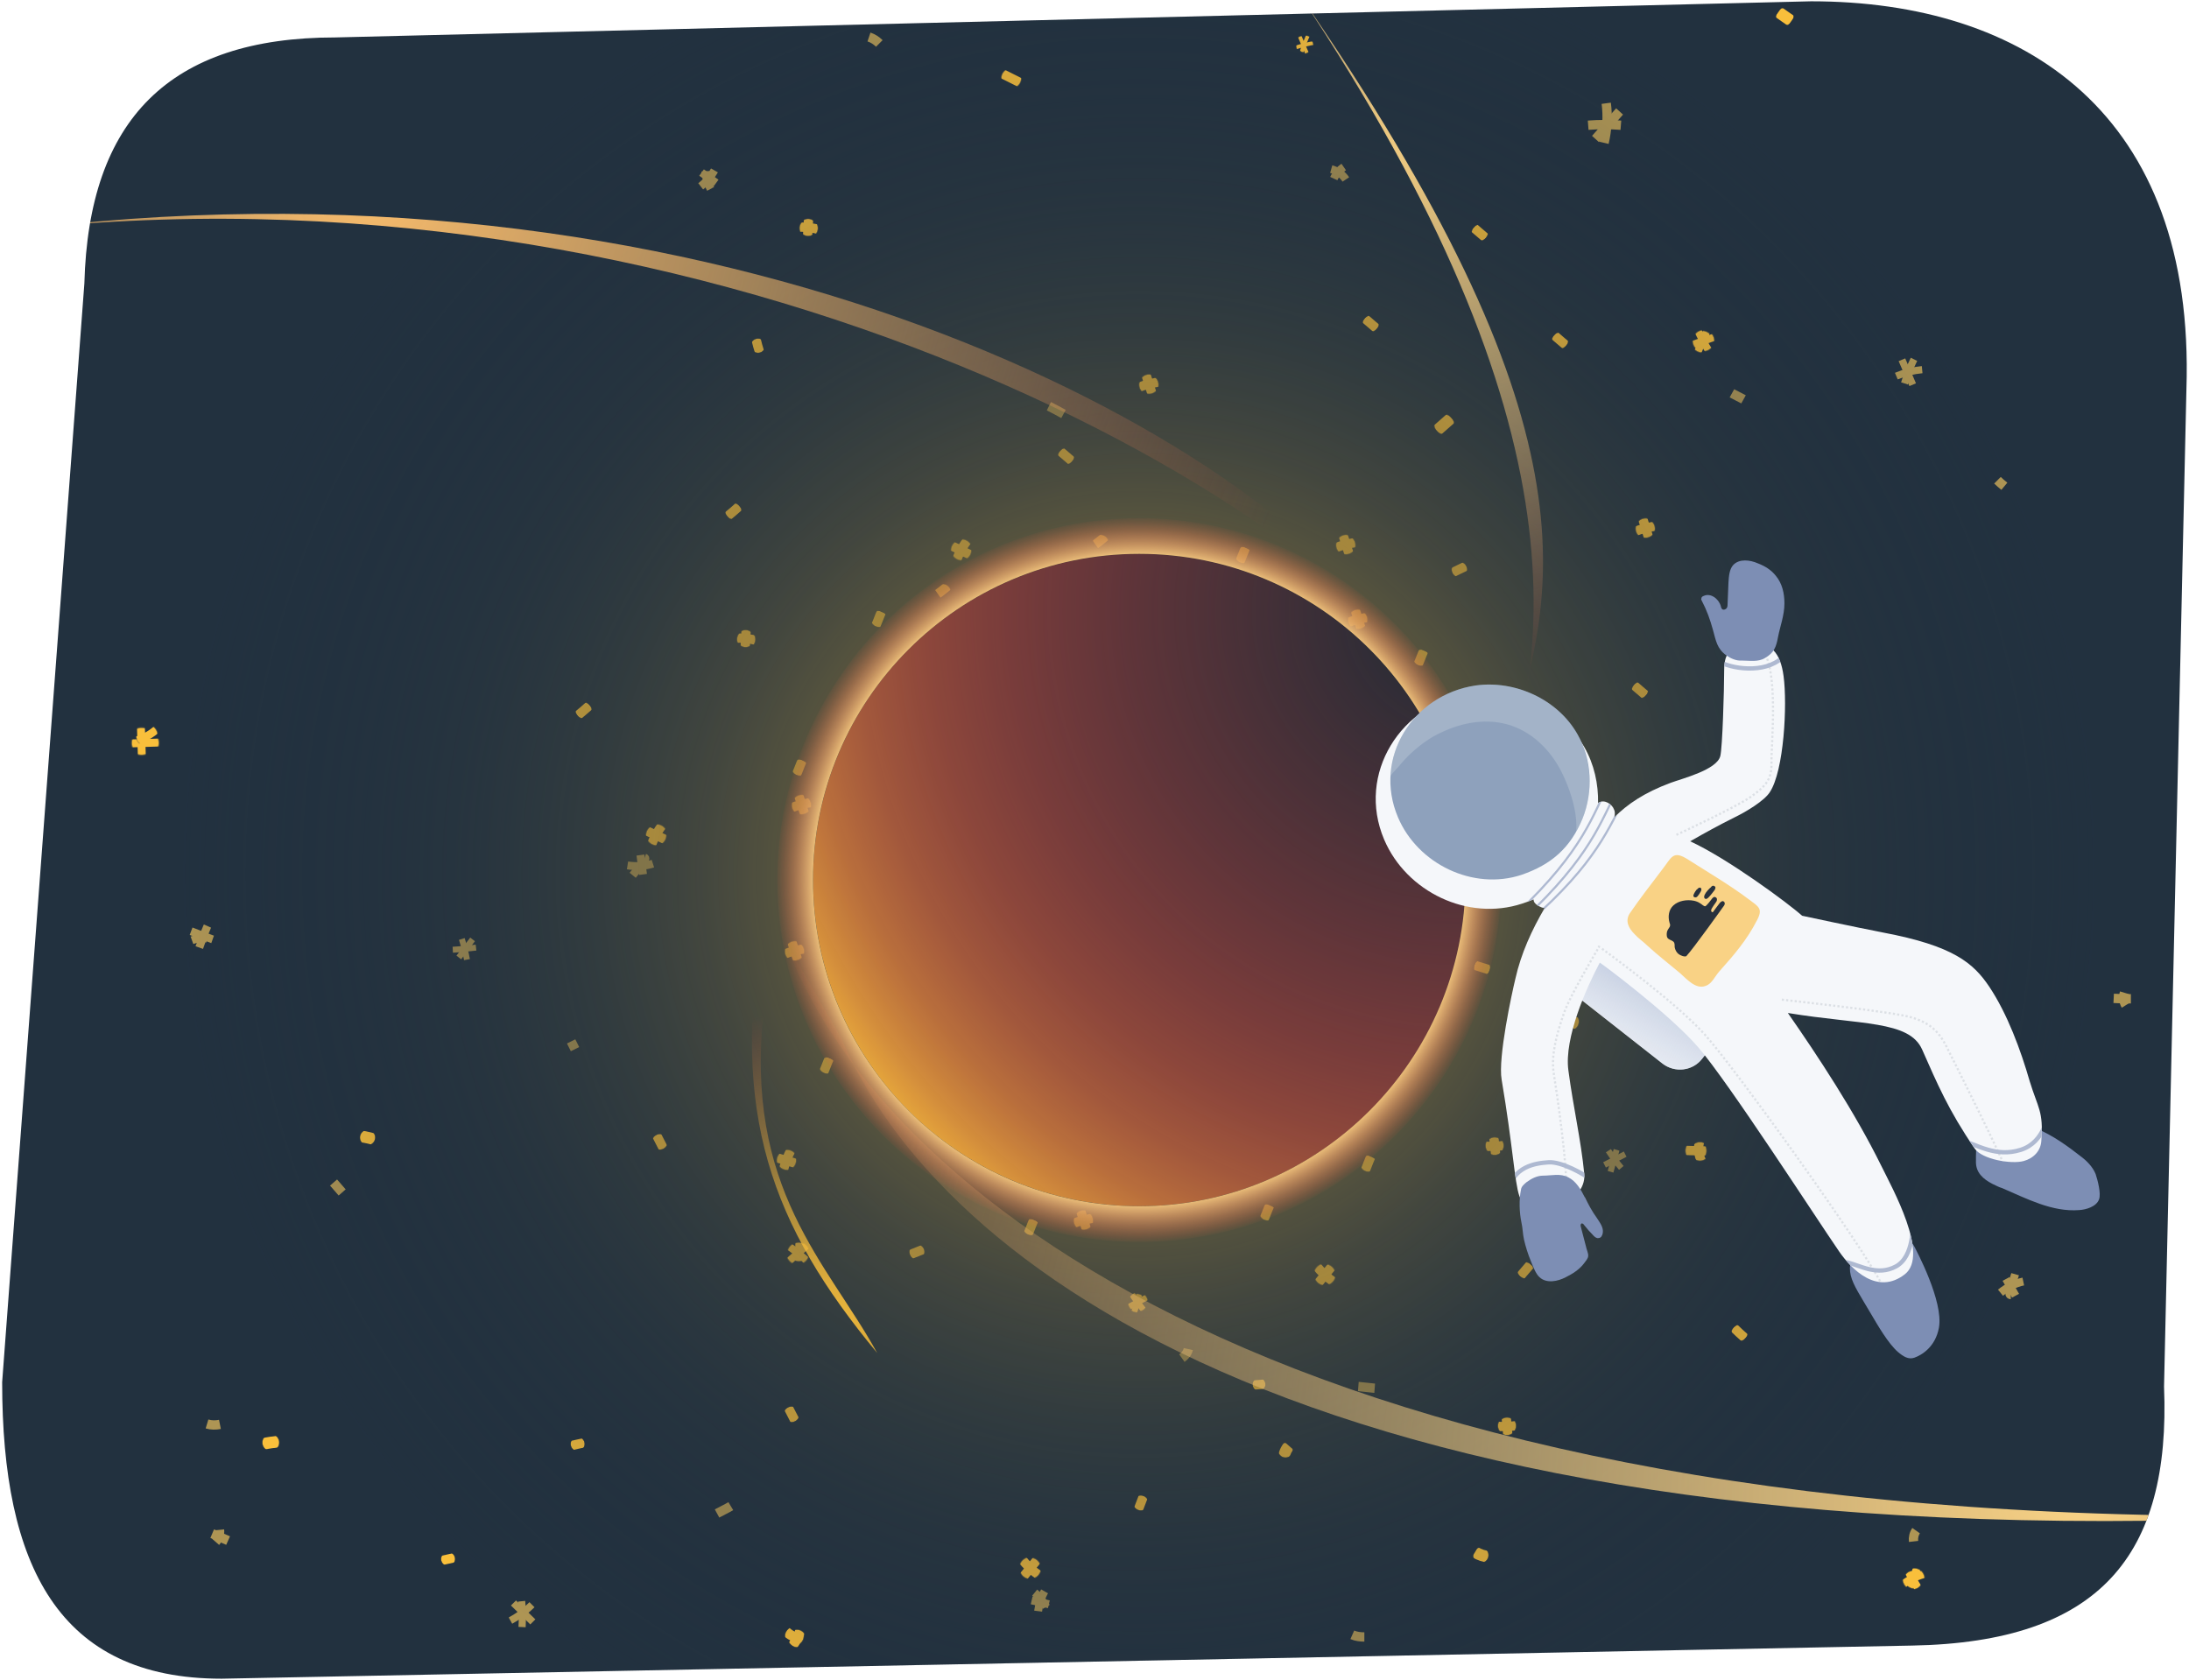 <?xml version="1.0" encoding="utf-8"?>
<!-- Generator: Adobe Illustrator 23.0.2, SVG Export Plug-In . SVG Version: 6.00 Build 0)  -->
<svg version="1.1" id="_x34_04" xmlns="http://www.w3.org/2000/svg" xmlns:xlink="http://www.w3.org/1999/xlink" x="0px" y="0px"
	 viewBox="0 0 508.6 390.5" style="enable-background:new 0 0 508.6 390.5;" xml:space="preserve">
<style type="text/css">
	.st0{clip-path:url(#XMLID_2_);}
	.st1{fill:none;stroke:#AE9554;stroke-width:2.166;stroke-miterlimit:10;}
	.st2{fill:none;stroke:#AE9554;stroke-width:1.385;stroke-miterlimit:10;}
	.st3{fill:none;stroke:#AE9554;stroke-width:1.663;stroke-miterlimit:10;}
	.st4{fill:none;stroke:#AE9554;stroke-width:1.841;stroke-miterlimit:10;}
	.st5{fill:none;stroke:url(#SVGID_1_);stroke-width:0.863;stroke-miterlimit:10;}
	.st6{fill:none;stroke:url(#SVGID_2_);stroke-width:0.863;stroke-miterlimit:10;}
	.st7{fill:none;stroke:url(#SVGID_3_);stroke-width:0.863;stroke-miterlimit:10;}
	.st8{fill:none;stroke:url(#SVGID_4_);stroke-width:1.385;stroke-miterlimit:10;}
	.st9{fill:none;stroke:url(#SVGID_5_);stroke-width:1.385;stroke-miterlimit:10;}
	.st10{fill:none;stroke:url(#SVGID_6_);stroke-width:1.385;stroke-miterlimit:10;}
	.st11{fill:none;stroke:url(#SVGID_7_);stroke-width:2.166;stroke-miterlimit:10;}
	.st12{fill:none;stroke:url(#SVGID_8_);stroke-width:2.166;stroke-miterlimit:10;}
	.st13{fill:none;stroke:url(#SVGID_9_);stroke-width:2.166;stroke-miterlimit:10;}
	.st14{fill:none;stroke:url(#SVGID_10_);stroke-width:2.166;stroke-miterlimit:10;}
	.st15{fill:none;stroke:url(#SVGID_11_);stroke-width:1.841;stroke-miterlimit:10;}
	.st16{fill:none;stroke:url(#SVGID_12_);stroke-width:1.841;stroke-miterlimit:10;}
	.st17{fill:none;stroke:url(#SVGID_13_);stroke-width:1.841;stroke-miterlimit:10;}
	.st18{fill:none;stroke:url(#SVGID_14_);stroke-width:1.841;stroke-miterlimit:10;}
	.st19{fill:none;stroke:url(#SVGID_15_);stroke-width:1.841;stroke-miterlimit:10;}
	.st20{fill:none;stroke:url(#SVGID_16_);stroke-width:1.841;stroke-miterlimit:10;}
	.st21{fill:none;stroke:url(#SVGID_17_);stroke-width:2.702;stroke-miterlimit:10;}
	.st22{fill:none;stroke:url(#SVGID_18_);stroke-width:2.702;stroke-miterlimit:10;}
	.st23{fill:none;stroke:url(#SVGID_19_);stroke-width:1.728;stroke-miterlimit:10;}
	.st24{fill:none;stroke:url(#SVGID_20_);stroke-width:1.728;stroke-miterlimit:10;}
	.st25{fill:none;stroke:url(#SVGID_21_);stroke-width:1.728;stroke-miterlimit:10;}
	.st26{fill:none;stroke:url(#SVGID_22_);stroke-width:2.702;stroke-miterlimit:10;}
	.st27{fill:none;stroke:url(#SVGID_23_);stroke-width:2.702;stroke-miterlimit:10;}
	.st28{fill:none;stroke:url(#SVGID_24_);stroke-width:2.702;stroke-miterlimit:10;}
	.st29{fill:none;stroke:url(#SVGID_25_);stroke-width:2.702;stroke-miterlimit:10;}
	.st30{fill:none;stroke:url(#SVGID_26_);stroke-width:2.702;stroke-miterlimit:10;}
	.st31{fill:none;stroke:url(#SVGID_27_);stroke-width:2.297;stroke-miterlimit:10;}
	.st32{fill:none;stroke:url(#SVGID_28_);stroke-width:2.297;stroke-miterlimit:10;}
	.st33{fill:none;stroke:url(#SVGID_29_);stroke-width:1.728;stroke-miterlimit:10;}
	.st34{fill:none;stroke:url(#SVGID_30_);stroke-width:1.728;stroke-miterlimit:10;}
	.st35{fill:none;stroke:url(#SVGID_31_);stroke-width:1.728;stroke-miterlimit:10;}
	.st36{fill:none;stroke:url(#SVGID_32_);stroke-width:2.702;stroke-miterlimit:10;}
	.st37{fill:none;stroke:url(#SVGID_33_);stroke-width:2.702;stroke-miterlimit:10;}
	.st38{fill:none;stroke:url(#SVGID_34_);stroke-width:2.702;stroke-miterlimit:10;}
	.st39{fill:none;stroke:url(#SVGID_35_);stroke-width:2.702;stroke-miterlimit:10;}
	.st40{fill:none;stroke:url(#SVGID_36_);stroke-width:2.166;stroke-miterlimit:10;}
	.st41{fill:none;stroke:url(#SVGID_37_);stroke-width:2.166;stroke-miterlimit:10;}
	.st42{fill:none;stroke:url(#SVGID_38_);stroke-width:2.166;stroke-miterlimit:10;}
	.st43{fill:none;stroke:url(#SVGID_39_);stroke-width:2.166;stroke-miterlimit:10;}
	.st44{fill:none;stroke:url(#SVGID_40_);stroke-width:2.166;stroke-miterlimit:10;}
	.st45{fill:none;stroke:url(#SVGID_41_);stroke-width:2.166;stroke-miterlimit:10;}
	.st46{fill:none;stroke:url(#SVGID_42_);stroke-width:2.166;stroke-miterlimit:10;}
	.st47{fill:none;stroke:url(#SVGID_43_);stroke-width:2.166;stroke-miterlimit:10;}
	.st48{fill:none;stroke:url(#SVGID_44_);stroke-width:2.166;stroke-miterlimit:10;}
	.st49{fill:none;stroke:url(#SVGID_45_);stroke-width:2.166;stroke-miterlimit:10;}
	.st50{fill:none;stroke:url(#SVGID_46_);stroke-width:2.166;stroke-miterlimit:10;}
	.st51{fill:none;stroke:url(#SVGID_47_);stroke-width:2.166;stroke-miterlimit:10;}
	.st52{fill:none;stroke:url(#SVGID_48_);stroke-width:2.166;stroke-miterlimit:10;}
	.st53{fill:none;stroke:url(#SVGID_49_);stroke-width:2.166;stroke-miterlimit:10;}
	.st54{fill:none;stroke:url(#SVGID_50_);stroke-width:2.166;stroke-miterlimit:10;}
	.st55{fill:none;stroke:url(#SVGID_51_);stroke-width:2.166;stroke-miterlimit:10;}
	.st56{fill:none;stroke:url(#SVGID_52_);stroke-width:2.166;stroke-miterlimit:10;}
	.st57{fill:none;stroke:url(#SVGID_53_);stroke-width:2.166;stroke-miterlimit:10;}
	.st58{fill:none;stroke:url(#SVGID_54_);stroke-width:2.166;stroke-miterlimit:10;}
	.st59{fill:none;stroke:url(#SVGID_55_);stroke-width:2.166;stroke-miterlimit:10;}
	.st60{fill:none;stroke:url(#SVGID_56_);stroke-width:2.166;stroke-miterlimit:10;}
	.st61{fill:none;stroke:url(#SVGID_57_);stroke-width:2.166;stroke-miterlimit:10;}
	.st62{fill:none;stroke:url(#SVGID_58_);stroke-width:2.166;stroke-miterlimit:10;}
	.st63{fill:none;stroke:url(#SVGID_59_);stroke-width:2.166;stroke-miterlimit:10;}
	.st64{fill:none;stroke:url(#SVGID_60_);stroke-width:2.166;stroke-miterlimit:10;}
	.st65{fill:none;stroke:url(#SVGID_61_);stroke-width:2.166;stroke-miterlimit:10;}
	.st66{fill:none;stroke:url(#SVGID_62_);stroke-width:2.166;stroke-miterlimit:10;}
	.st67{fill:none;stroke:url(#SVGID_63_);stroke-width:2.166;stroke-miterlimit:10;}
	.st68{fill:none;stroke:url(#SVGID_64_);stroke-width:2.166;stroke-miterlimit:10;}
	.st69{fill:none;stroke:url(#SVGID_65_);stroke-width:2.166;stroke-miterlimit:10;}
	.st70{fill:none;stroke:url(#SVGID_66_);stroke-width:2.166;stroke-miterlimit:10;}
	.st71{fill:none;stroke:url(#SVGID_67_);stroke-width:2.166;stroke-miterlimit:10;}
	.st72{fill:none;stroke:url(#SVGID_68_);stroke-width:2.166;stroke-miterlimit:10;}
	.st73{fill:none;stroke:url(#SVGID_69_);stroke-width:2.166;stroke-miterlimit:10;}
	.st74{fill:none;stroke:url(#SVGID_70_);stroke-width:2.166;stroke-miterlimit:10;}
	.st75{fill:none;stroke:url(#SVGID_71_);stroke-width:2.166;stroke-miterlimit:10;}
	.st76{fill:none;stroke:url(#SVGID_72_);stroke-width:2.166;stroke-miterlimit:10;}
	.st77{fill:none;stroke:url(#SVGID_73_);stroke-width:2.166;stroke-miterlimit:10;}
	.st78{fill:none;stroke:url(#SVGID_74_);stroke-width:2.166;stroke-miterlimit:10;}
	.st79{fill:none;stroke:url(#SVGID_75_);stroke-width:2.166;stroke-miterlimit:10;}
	.st80{fill:none;stroke:url(#SVGID_76_);stroke-width:2.166;stroke-miterlimit:10;}
	.st81{fill:none;stroke:url(#SVGID_77_);stroke-width:2.166;stroke-miterlimit:10;}
	.st82{fill:none;stroke:url(#SVGID_78_);stroke-width:2.166;stroke-miterlimit:10;}
	.st83{fill:none;stroke:url(#SVGID_79_);stroke-width:2.166;stroke-miterlimit:10;}
	.st84{fill:none;stroke:url(#SVGID_80_);stroke-width:2.166;stroke-miterlimit:10;}
	.st85{fill:none;stroke:url(#SVGID_81_);stroke-width:2.166;stroke-miterlimit:10;}
	.st86{fill:none;stroke:url(#SVGID_82_);stroke-width:2.166;stroke-miterlimit:10;}
	.st87{fill:none;stroke:url(#SVGID_83_);stroke-width:2.166;stroke-miterlimit:10;}
	.st88{fill:none;stroke:url(#SVGID_84_);stroke-width:2.166;stroke-miterlimit:10;}
	.st89{fill:none;stroke:url(#SVGID_85_);stroke-width:2.166;stroke-miterlimit:10;}
	.st90{fill:none;stroke:url(#SVGID_86_);stroke-width:2.166;stroke-miterlimit:10;}
	.st91{fill:none;stroke:url(#SVGID_87_);stroke-width:2.166;stroke-miterlimit:10;}
	.st92{fill:none;stroke:url(#SVGID_88_);stroke-width:2.166;stroke-miterlimit:10;}
	.st93{fill:none;stroke:url(#SVGID_89_);stroke-width:2.166;stroke-miterlimit:10;}
	.st94{fill:none;stroke:url(#SVGID_90_);stroke-width:2.166;stroke-miterlimit:10;}
	.st95{fill:none;stroke:url(#SVGID_91_);stroke-width:2.166;stroke-miterlimit:10;}
	.st96{fill:none;stroke:url(#SVGID_92_);stroke-width:2.166;stroke-miterlimit:10;}
	.st97{fill:none;stroke:url(#SVGID_93_);stroke-width:2.166;stroke-miterlimit:10;}
	.st98{fill:none;stroke:url(#SVGID_94_);stroke-width:2.166;stroke-miterlimit:10;}
	.st99{fill:none;stroke:url(#SVGID_95_);stroke-width:2.166;stroke-miterlimit:10;}
	.st100{fill:none;stroke:url(#SVGID_96_);stroke-width:2.166;stroke-miterlimit:10;}
	.st101{fill:none;stroke:url(#SVGID_97_);stroke-width:2.166;stroke-miterlimit:10;}
	.st102{fill:none;stroke:url(#SVGID_98_);stroke-width:2.166;stroke-miterlimit:10;}
	.st103{fill:none;stroke:url(#SVGID_99_);stroke-width:2.166;stroke-miterlimit:10;}
	.st104{fill:none;stroke:url(#SVGID_100_);stroke-width:2.166;stroke-miterlimit:10;}
	.st105{fill:none;stroke:url(#SVGID_101_);stroke-width:2.166;stroke-miterlimit:10;}
	.st106{fill:none;stroke:url(#SVGID_102_);stroke-width:2.166;stroke-miterlimit:10;}
	.st107{fill:none;stroke:url(#SVGID_103_);stroke-width:2.166;stroke-miterlimit:10;}
	.st108{fill:none;stroke:url(#SVGID_104_);stroke-width:2.166;stroke-miterlimit:10;}
	.st109{fill:url(#SVGID_105_);}
	.st110{fill:#1D2A35;}
	.st111{fill:url(#SVGID_106_);}
	.st112{fill:url(#SVGID_107_);}
	.st113{fill:url(#SVGID_108_);}
	.st114{fill:url(#SVGID_109_);}
	.st115{fill:url(#SVGID_110_);}
	.st116{display:none;fill:url(#SVGID_111_);}
	.st117{display:none;fill:url(#SVGID_112_);}
	.st118{fill:url(#SVGID_113_);}
	.st119{display:none;fill:#F9BF3B;}
	.st120{fill:#7D8EB4;}
	.st121{fill:#F5F7FA;}
	.st122{fill:url(#SVGID_114_);}
	.st123{clip-path:url(#XMLID_3_);fill:none;stroke:#AEB9D1;stroke-width:0.5;stroke-miterlimit:10;}
	.st124{clip-path:url(#XMLID_3_);}
	.st125{fill:none;stroke:#DCE0E5;stroke-width:0.5;stroke-miterlimit:10;}
	.st126{fill:none;stroke:#DCE0E5;stroke-width:0.5;stroke-miterlimit:10;stroke-dasharray:0.5,0.5;}
	.st127{fill:none;stroke:#DCE0E5;stroke-width:0.5;stroke-miterlimit:10;stroke-dasharray:0.5,0.5;}
	.st128{clip-path:url(#XMLID_3_);fill:none;stroke:#DCE0E5;stroke-width:0.5;stroke-miterlimit:10;stroke-dasharray:0.5;}
	.st129{clip-path:url(#XMLID_3_);fill:none;stroke:#AEB9D1;stroke-miterlimit:10;}
	.st130{display:none;clip-path:url(#XMLID_4_);}
	.st131{display:inline;fill:#D6C2BF;}
	.st132{display:inline;fill:#6F798C;}
	.st133{opacity:0.3;clip-path:url(#XMLID_4_);fill:#D3DCE5;}
	.st134{fill:#F9D285;}
	.st135{fill:#28313D;}
	.st136{display:none;opacity:0.7;fill:url(#SVGID_115_);}
</style>
<g>
	<defs>
		<path id="XMLID_9_" d="M444.3,382.4l-392.8,7.7c-37.9,0-51-26.3-51-68.9L19.6,65.9c1-38.1,19.8-57.2,58.3-57.2l342.9-8.4
			c49.6,0,89.3,26.1,87.2,90.2l-5.2,231.7C504.4,361.5,487.8,381.6,444.3,382.4z"/>
	</defs>
	<use xlink:href="#XMLID_9_"  style="overflow:visible;fill:#22313F;"/>
	<clipPath id="XMLID_2_">
		<use xlink:href="#XMLID_9_"  style="overflow:visible;"/>
	</clipPath>
	<g id="Stars_3_" class="st0">
		<g>
			<path class="st1" d="M372.7,33.2c0.7-3,0.9-6.2,0.5-9.2"/>
			<path class="st1" d="M376.6,29.1c-2.5-0.2-5.1-0.2-7.6,0"/>
			<path class="st1" d="M370.7,32.3c1.9-2.1,3.7-4.3,5.6-6.4"/>
		</g>
		<g>
			<path class="st2" d="M108.5,223c-0.3-1.6-0.7-3.2-1.2-4.8"/>
			<path class="st2" d="M110.6,220.2c-1.8,0.2-3.6,0.4-5.4,0.5"/>
			<path class="st2" d="M106.6,222.5c1.1-1.4,2.1-2.8,3.2-4.2"/>
		</g>
		<g>
			<path class="st3" d="M444.4,89.4c-0.8-1.9-1.7-3.9-2.5-5.8"/>
			<path class="st3" d="M446.6,85.9c-2.1,0.2-4.1,0.7-6,1.5"/>
			<path class="st3" d="M442.5,89.1c0.6-1.9,1.3-3.8,2.2-5.6"/>
		</g>
		<path class="st1" d="M133.6,243.8c-0.3-0.6-0.6-1.2-0.9-1.8"/>
		<g>
			<path class="st1" d="M50.1,358.3c0.7-0.8,1-1.8,0.9-2.8"/>
			<path class="st1" d="M53,358c-1.8-0.8-1.8-0.8-3.7-1.6"/>
		</g>
		<path class="st1" d="M247.1,96.2c-1.1-0.6-2.2-1.2-3.4-1.8"/>
		<path class="st1" d="M274.6,315.6c0.7-0.5,1.3-1.2,1.5-2.1"/>
		<path class="st1" d="M166.6,351.7c1.1-0.6,2.2-1.1,3.2-1.7"/>
		<path class="st1" d="M79.5,277.1c-0.7-0.8-1.3-1.5-2-2.3"/>
		<path class="st1" d="M204.3,10.1c-0.7-0.7-1.5-1.2-2.4-1.5"/>
		<g>
			<path class="st4" d="M49.4,218.3c-1.7-0.6-3.4-1.3-5-1.9"/>
			<path class="st4" d="M46.3,220.2c0.6-1.7,1.2-3.4,1.9-5"/>
			<path class="st4" d="M44.6,218.5c1.1-0.4,2.3-0.6,3.5-0.4"/>
		</g>
		<g>
			<path class="st4" d="M312.7,41.7c-0.8-1.2-2-2-3.4-2.4"/>
			<path class="st4" d="M309.9,41.5c0.5-1.1,1.3-2,2.3-2.7"/>
		</g>
		<g>
			<path class="st4" d="M166.4,42.5c-1.1-0.8-2.3-1.6-3.4-2.4"/>
			<path class="st4" d="M166,39.6c-0.8,1.4-1.9,2.7-3.2,3.7"/>
			<path class="st4" d="M165.1,43.9c-0.7-1.3-1.1-2.7-1.2-4.1"/>
		</g>
		<g>
			<path class="st4" d="M149.4,203.2c-0.2-1.5-0.4-3-0.6-4.5"/>
			<path class="st4" d="M145.8,201.1c1.9,0.3,4,0.2,5.9-0.4"/>
			<path class="st4" d="M147,203.4c0.9-1.1,1.8-2.2,2.7-3.3c0.2-0.3,0.4-0.7,0.1-0.8"/>
		</g>
		<g>
			<path class="st2" d="M373.7,267.4c0.9,1.4,1.9,2.7,3,4"/>
			<path class="st2" d="M372.8,270.7c1.6-0.8,3.2-1.7,4.8-2.5"/>
			<path class="st2" d="M375.6,267.2c-0.5,1.7-0.9,3.4-1.4,5.1"/>
		</g>
		<g>
			<path class="st3" d="M119.3,372.5c1.5,1.5,3,2.9,4.5,4.4"/>
			<path class="st3" d="M118.6,376.6c1.8-1,3.5-2.2,5-3.7"/>
			<path class="st3" d="M121.2,372.1c0.2,2,0.2,4,0.1,6"/>
		</g>
		<path class="st1" d="M464.1,111.6c0.5,0.5,1,0.9,1.6,1.4"/>
		<g>
			<path class="st1" d="M493.6,230.7c-0.3,1-0.2,2.1,0.3,2.9"/>
			<path class="st1" d="M491.1,232c2,0.1,2,0.1,4,0.1"/>
		</g>
		<path class="st1" d="M315.6,322.2c1.3,0.1,2.5,0.3,3.8,0.4"/>
		<path class="st1" d="M445.2,355.7c-0.5,0.7-0.7,1.6-0.6,2.5"/>
		<path class="st1" d="M48.1,330.9c1,0.3,2,0.3,3,0.1"/>
		<path class="st1" d="M402.4,91.4c0.9,0.5,1.8,0.9,2.7,1.4"/>
		<path class="st1" d="M314.2,379.9c0.9,0.4,1.9,0.5,2.8,0.5"/>
		<g>
			<path class="st4" d="M288,178.9c1.8-0.1,3.6-0.1,5.4-0.2"/>
			<path class="st4" d="M290.1,176c0.1,1.8,0.1,3.6,0.2,5.4"/>
			<path class="st4" d="M292.3,177c-0.9,0.8-1.9,1.4-3.1,1.7"/>
		</g>
		<g>
			<path class="st4" d="M239.7,371.9c1.3,0.3,2.7,0.6,4,0.9"/>
			<path class="st4" d="M241.2,374.4c0.2-1.6,0.7-3.2,1.5-4.6"/>
			<path class="st4" d="M240.4,370.1c1.1,0.9,2,2.1,2.7,3.3"/>
		</g>
		<g>
			<path class="st4" d="M466.1,297.2c0.7,1.3,1.5,2.6,2.2,3.9"/>
			<path class="st4" d="M470.1,297.8c-1.9,0.4-3.7,1.3-5.3,2.6"/>
			<path class="st4" d="M468.2,296.1c-0.4,1.4-0.9,2.7-1.3,4.1c-0.1,0.3-0.1,0.8,0.3,0.8"/>
		</g>
	</g>
	<g id="Stars_6_" class="st0">
		<g>
			<radialGradient id="SVGID_1_" cx="302.783" cy="10.422" r="2.294" gradientUnits="userSpaceOnUse">
				<stop  offset="0.85" style="stop-color:#F9BF3B"/>
				<stop  offset="0.896" style="stop-color:#BB963C;stop-opacity:0.695"/>
				<stop  offset="1" style="stop-color:#22313F;stop-opacity:0"/>
			</radialGradient>
			<path class="st5" d="M304,13.1c-0.8-1.8-1.6-3.6-2.3-5.3"/>
			<radialGradient id="SVGID_2_" cx="303.151" cy="10.583" r="2.193" gradientUnits="userSpaceOnUse">
				<stop  offset="0.85" style="stop-color:#F9BF3B"/>
				<stop  offset="0.896" style="stop-color:#BB963C;stop-opacity:0.695"/>
				<stop  offset="1" style="stop-color:#22313F;stop-opacity:0"/>
			</radialGradient>
			<path class="st6" d="M306,9.9c-1.9,0.2-3.8,0.7-5.6,1.4"/>
			<radialGradient id="SVGID_3_" cx="303.216" cy="10.227" r="2.175" gradientUnits="userSpaceOnUse">
				<stop  offset="0.85" style="stop-color:#F9BF3B"/>
				<stop  offset="0.896" style="stop-color:#BB963C;stop-opacity:0.695"/>
				<stop  offset="1" style="stop-color:#22313F;stop-opacity:0"/>
			</radialGradient>
			<path class="st7" d="M302.2,12.8c0.5-1.8,1.2-3.5,2-5.2"/>
		</g>
		<g>
			<radialGradient id="SVGID_4_" cx="264.378" cy="302.566" r="2.436" gradientUnits="userSpaceOnUse">
				<stop  offset="0.85" style="stop-color:#F9BF3B"/>
				<stop  offset="0.896" style="stop-color:#BB963C;stop-opacity:0.695"/>
				<stop  offset="1" style="stop-color:#22313F;stop-opacity:0"/>
			</radialGradient>
			<path class="st8" d="M262.7,300.3c1,1.6,2.1,3,3.3,4.5"/>
			<radialGradient id="SVGID_5_" cx="264.393" cy="302.598" r="2.541" gradientUnits="userSpaceOnUse">
				<stop  offset="0.85" style="stop-color:#F9BF3B"/>
				<stop  offset="0.896" style="stop-color:#BB963C;stop-opacity:0.695"/>
				<stop  offset="1" style="stop-color:#22313F;stop-opacity:0"/>
			</radialGradient>
			<path class="st9" d="M261.7,304c1.8-0.9,3.5-1.9,5.3-2.8"/>
			<radialGradient id="SVGID_6_" cx="264.15" cy="302.821" r="2.36" gradientUnits="userSpaceOnUse">
				<stop  offset="0.85" style="stop-color:#F9BF3B"/>
				<stop  offset="0.896" style="stop-color:#BB963C;stop-opacity:0.695"/>
				<stop  offset="1" style="stop-color:#22313F;stop-opacity:0"/>
			</radialGradient>
			<path class="st10" d="M264.9,300c-0.5,1.9-1,3.8-1.6,5.6"/>
		</g>
		<radialGradient id="SVGID_7_" cx="343.824" cy="54.06" r="2.065" gradientUnits="userSpaceOnUse">
			<stop  offset="0.85" style="stop-color:#F9BF3B"/>
			<stop  offset="0.896" style="stop-color:#BB963C;stop-opacity:0.695"/>
			<stop  offset="1" style="stop-color:#22313F;stop-opacity:0"/>
		</radialGradient>
		<path class="st11" d="M342.4,52.9c0.9,0.8,1.9,1.6,2.8,2.4"/>
		<g>
			<radialGradient id="SVGID_8_" cx="394.973" cy="267.572" r="2.386" gradientUnits="userSpaceOnUse">
				<stop  offset="0.85" style="stop-color:#F9BF3B"/>
				<stop  offset="0.896" style="stop-color:#BB963C;stop-opacity:0.695"/>
				<stop  offset="1" style="stop-color:#22313F;stop-opacity:0"/>
			</radialGradient>
			<path class="st12" d="M395,264.9c-0.6,1.7-0.4,3.7,0.5,5.2"/>
			<radialGradient id="SVGID_9_" cx="394.049" cy="267.398" r="2.703" gradientUnits="userSpaceOnUse">
				<stop  offset="0.85" style="stop-color:#F9BF3B"/>
				<stop  offset="0.896" style="stop-color:#BB963C;stop-opacity:0.695"/>
				<stop  offset="1" style="stop-color:#22313F;stop-opacity:0"/>
			</radialGradient>
			<path class="st13" d="M390.4,267.3c3.6,0.1,3.6,0.1,7.2,0.2"/>
		</g>
		<radialGradient id="SVGID_10_" cx="234.959" cy="18.185" r="2.555" gradientUnits="userSpaceOnUse">
			<stop  offset="0.85" style="stop-color:#F9BF3B"/>
			<stop  offset="0.896" style="stop-color:#BB963C;stop-opacity:0.695"/>
			<stop  offset="1" style="stop-color:#22313F;stop-opacity:0"/>
		</radialGradient>
		<path class="st14" d="M232.6,17c1.6,0.8,3.2,1.6,4.8,2.4"/>
		<g>
			<radialGradient id="SVGID_11_" cx="33.76" cy="172.644" r="3.49" gradientUnits="userSpaceOnUse">
				<stop  offset="0.85" style="stop-color:#F9BF3B"/>
				<stop  offset="0.896" style="stop-color:#BB963C;stop-opacity:0.695"/>
				<stop  offset="1" style="stop-color:#22313F;stop-opacity:0"/>
			</radialGradient>
			<path class="st15" d="M29,172.8c3.2-0.1,6.4-0.2,9.6-0.3"/>
			<radialGradient id="SVGID_12_" cx="32.889" cy="172.282" r="3.492" gradientUnits="userSpaceOnUse">
				<stop  offset="0.85" style="stop-color:#F9BF3B"/>
				<stop  offset="0.896" style="stop-color:#BB963C;stop-opacity:0.695"/>
				<stop  offset="1" style="stop-color:#22313F;stop-opacity:0"/>
			</radialGradient>
			<path class="st16" d="M32.7,167.5c0.1,3.2,0.2,6.4,0.3,9.6"/>
			<radialGradient id="SVGID_13_" cx="34.123" cy="170.869" r="2.762" gradientUnits="userSpaceOnUse">
				<stop  offset="0.85" style="stop-color:#F9BF3B"/>
				<stop  offset="0.896" style="stop-color:#BB963C;stop-opacity:0.695"/>
				<stop  offset="1" style="stop-color:#22313F;stop-opacity:0"/>
			</radialGradient>
			<path class="st17" d="M36.7,169.2c-1.5,1.4-3.4,2.5-5.5,3"/>
		</g>
		<g>
			<radialGradient id="SVGID_14_" cx="444.488" cy="367.165" r="2.349" gradientUnits="userSpaceOnUse">
				<stop  offset="0.85" style="stop-color:#F9BF3B"/>
				<stop  offset="0.896" style="stop-color:#BB963C;stop-opacity:0.695"/>
				<stop  offset="1" style="stop-color:#22313F;stop-opacity:0"/>
			</radialGradient>
			<path class="st18" d="M443.3,365c0.8,1.4,1.6,2.9,2.5,4.3"/>
			<radialGradient id="SVGID_15_" cx="444.623" cy="366.899" r="2.814" gradientUnits="userSpaceOnUse">
				<stop  offset="0.85" style="stop-color:#F9BF3B"/>
				<stop  offset="0.896" style="stop-color:#BB963C;stop-opacity:0.695"/>
				<stop  offset="1" style="stop-color:#22313F;stop-opacity:0"/>
			</radialGradient>
			<path class="st19" d="M447.7,365.6c-2.1,0.5-4.1,1.4-5.8,2.8"/>
			<radialGradient id="SVGID_16_" cx="444.786" cy="366.801" r="2.595" gradientUnits="userSpaceOnUse">
				<stop  offset="0.85" style="stop-color:#F9BF3B"/>
				<stop  offset="0.896" style="stop-color:#BB963C;stop-opacity:0.695"/>
				<stop  offset="1" style="stop-color:#22313F;stop-opacity:0"/>
			</radialGradient>
			<path class="st20" d="M445.6,363.8c-0.5,1.5-1,3-1.4,4.5c-0.1,0.3-0.1,0.9,0.3,0.9"/>
		</g>
		<radialGradient id="SVGID_17_" cx="516.079" cy="10.734" r="2.251" gradientUnits="userSpaceOnUse">
			<stop  offset="0.85" style="stop-color:#F9BF3B"/>
			<stop  offset="0.896" style="stop-color:#BB963C;stop-opacity:0.695"/>
			<stop  offset="1" style="stop-color:#22313F;stop-opacity:0"/>
		</radialGradient>
		<path class="st21" d="M515,12.2c0.7-1,1.5-2,2.2-3"/>
		<radialGradient id="SVGID_18_" cx="441.793" cy="-9.387" r="1.935" gradientUnits="userSpaceOnUse">
			<stop  offset="0.85" style="stop-color:#F9BF3B"/>
			<stop  offset="0.896" style="stop-color:#BB963C;stop-opacity:0.695"/>
			<stop  offset="1" style="stop-color:#22313F;stop-opacity:0"/>
		</radialGradient>
		<path class="st22" d="M441.5-11.5c-0.1,1.3,0.1,2.6,0.7,3.7"/>
		<g>
			<radialGradient id="SVGID_19_" cx="395.787" cy="79.172" r="2.71" gradientUnits="userSpaceOnUse">
				<stop  offset="0.85" style="stop-color:#F9BF3B"/>
				<stop  offset="0.896" style="stop-color:#BB963C;stop-opacity:0.695"/>
				<stop  offset="1" style="stop-color:#22313F;stop-opacity:0"/>
			</radialGradient>
			<path class="st23" d="M394.3,76.4c0.9,1.9,1.8,3.7,2.9,5.4"/>
			<radialGradient id="SVGID_20_" cx="395.79" cy="79.196" r="2.781" gradientUnits="userSpaceOnUse">
				<stop  offset="0.85" style="stop-color:#F9BF3B"/>
				<stop  offset="0.896" style="stop-color:#BB963C;stop-opacity:0.695"/>
				<stop  offset="1" style="stop-color:#22313F;stop-opacity:0"/>
			</radialGradient>
			<path class="st24" d="M392.7,80.3c2.1-0.7,4.2-1.5,6.3-2.2"/>
			<radialGradient id="SVGID_21_" cx="395.488" cy="79.402" r="2.779" gradientUnits="userSpaceOnUse">
				<stop  offset="0.85" style="stop-color:#F9BF3B"/>
				<stop  offset="0.896" style="stop-color:#BB963C;stop-opacity:0.695"/>
				<stop  offset="1" style="stop-color:#22313F;stop-opacity:0"/>
			</radialGradient>
			<path class="st25" d="M396.8,76.4c-0.9,2-1.7,4-2.6,6"/>
		</g>
		<radialGradient id="SVGID_22_" cx="364.766" cy="237.374" r="2.288" gradientUnits="userSpaceOnUse">
			<stop  offset="0.85" style="stop-color:#F9BF3B"/>
			<stop  offset="0.896" style="stop-color:#BB963C;stop-opacity:0.695"/>
			<stop  offset="1" style="stop-color:#22313F;stop-opacity:0"/>
		</radialGradient>
		<path class="st26" d="M362.5,236.8c1.5,0.4,3.1,0.8,4.6,1.2"/>
		<radialGradient id="SVGID_23_" cx="298.669" cy="336.997" r="1.869" gradientUnits="userSpaceOnUse">
			<stop  offset="0.85" style="stop-color:#F9BF3B"/>
			<stop  offset="0.896" style="stop-color:#BB963C;stop-opacity:0.695"/>
			<stop  offset="1" style="stop-color:#22313F;stop-opacity:0"/>
		</radialGradient>
		<path class="st27" d="M299.5,336c-0.7,0.8-1.2,1.9-1.2,2.9"/>
		<radialGradient id="SVGID_24_" cx="335.534" cy="98.607" r="2.549" gradientUnits="userSpaceOnUse">
			<stop  offset="0.85" style="stop-color:#F9BF3B"/>
			<stop  offset="0.896" style="stop-color:#BB963C;stop-opacity:0.695"/>
			<stop  offset="1" style="stop-color:#22313F;stop-opacity:0"/>
		</radialGradient>
		<path class="st28" d="M337.2,97.1c-1.1,1-2.3,2-3.4,3"/>
		<radialGradient id="SVGID_25_" cx="414.681" cy="3.853" r="2.242" gradientUnits="userSpaceOnUse">
			<stop  offset="0.85" style="stop-color:#F9BF3B"/>
			<stop  offset="0.896" style="stop-color:#BB963C;stop-opacity:0.695"/>
			<stop  offset="1" style="stop-color:#22313F;stop-opacity:0"/>
		</radialGradient>
		<path class="st29" d="M413.2,2.8c1,0.7,2,1.4,3,2.1"/>
		<radialGradient id="SVGID_26_" cx="344.055" cy="361.383" r="1.96" gradientUnits="userSpaceOnUse">
			<stop  offset="0.85" style="stop-color:#F9BF3B"/>
			<stop  offset="0.896" style="stop-color:#BB963C;stop-opacity:0.695"/>
			<stop  offset="1" style="stop-color:#22313F;stop-opacity:0"/>
		</radialGradient>
		<path class="st30" d="M342.7,360.7c1,0.6,2.2,1,3.4,1.1"/>
		<g>
			<radialGradient id="SVGID_27_" cx="184.572" cy="380.18" r="2.394" gradientUnits="userSpaceOnUse">
				<stop  offset="0.85" style="stop-color:#F9BF3B"/>
				<stop  offset="0.896" style="stop-color:#BB963C;stop-opacity:0.695"/>
				<stop  offset="1" style="stop-color:#22313F;stop-opacity:0"/>
			</radialGradient>
			<path class="st31" d="M182.6,379.1c1.3,1.2,3,1.9,4.8,1.9"/>
			<radialGradient id="SVGID_28_" cx="185.173" cy="380.74" r="2.231" gradientUnits="userSpaceOnUse">
				<stop  offset="0.85" style="stop-color:#F9BF3B"/>
				<stop  offset="0.896" style="stop-color:#BB963C;stop-opacity:0.695"/>
				<stop  offset="1" style="stop-color:#22313F;stop-opacity:0"/>
			</radialGradient>
			<path class="st32" d="M186,378.5c-0.3,1.5-1,2.8-1.9,4"/>
		</g>
		<g>
			<radialGradient id="SVGID_29_" cx="185.445" cy="291.266" r="2.78" gradientUnits="userSpaceOnUse">
				<stop  offset="0.85" style="stop-color:#F9BF3B"/>
				<stop  offset="0.896" style="stop-color:#BB963C;stop-opacity:0.695"/>
				<stop  offset="1" style="stop-color:#22313F;stop-opacity:0"/>
			</radialGradient>
			<path class="st33" d="M187.8,293.3c-1.5-1.4-3.1-2.7-4.8-3.9"/>
			<radialGradient id="SVGID_30_" cx="185.398" cy="291.226" r="2.962" gradientUnits="userSpaceOnUse">
				<stop  offset="0.85" style="stop-color:#F9BF3B"/>
				<stop  offset="0.896" style="stop-color:#BB963C;stop-opacity:0.695"/>
				<stop  offset="1" style="stop-color:#22313F;stop-opacity:0"/>
			</radialGradient>
			<path class="st34" d="M187.9,289c-1.7,1.5-3.3,3-5,4.4"/>
			<radialGradient id="SVGID_31_" cx="185.6" cy="290.921" r="2.409" gradientUnits="userSpaceOnUse">
				<stop  offset="0.85" style="stop-color:#F9BF3B"/>
				<stop  offset="0.896" style="stop-color:#BB963C;stop-opacity:0.695"/>
				<stop  offset="1" style="stop-color:#22313F;stop-opacity:0"/>
			</radialGradient>
			<path class="st35" d="M185.5,294.2c0.1-2.2,0.1-4.3,0.2-6.5"/>
		</g>
		<radialGradient id="SVGID_32_" cx="-0.81" cy="315.506" r="1.771" gradientUnits="userSpaceOnUse">
			<stop  offset="0.85" style="stop-color:#F9BF3B"/>
			<stop  offset="0.896" style="stop-color:#BB963C;stop-opacity:0.695"/>
			<stop  offset="1" style="stop-color:#22313F;stop-opacity:0"/>
		</radialGradient>
		<path class="st36" d="M0.3,316.1c-0.8-0.4-1.5-0.8-2.3-1.2"/>
		<radialGradient id="SVGID_33_" cx="62.913" cy="335.221" r="2.144" gradientUnits="userSpaceOnUse">
			<stop  offset="0.85" style="stop-color:#F9BF3B"/>
			<stop  offset="0.896" style="stop-color:#BB963C;stop-opacity:0.695"/>
			<stop  offset="1" style="stop-color:#22313F;stop-opacity:0"/>
		</radialGradient>
		<path class="st37" d="M65.3,334.9c-1.6,0.2-3.1,0.4-4.7,0.7"/>
		<radialGradient id="SVGID_34_" cx="-5.274" cy="83.413" r="1.783" gradientUnits="userSpaceOnUse">
			<stop  offset="0.85" style="stop-color:#F9BF3B"/>
			<stop  offset="0.896" style="stop-color:#BB963C;stop-opacity:0.695"/>
			<stop  offset="1" style="stop-color:#22313F;stop-opacity:0"/>
		</radialGradient>
		<path class="st38" d="M-5.5,85c0.4-1,0.4-2.2,0-3.2"/>
		<radialGradient id="SVGID_35_" cx="85.404" cy="264.344" r="1.938" gradientUnits="userSpaceOnUse">
			<stop  offset="0.85" style="stop-color:#F9BF3B"/>
			<stop  offset="0.896" style="stop-color:#BB963C;stop-opacity:0.695"/>
			<stop  offset="1" style="stop-color:#22313F;stop-opacity:0"/>
		</radialGradient>
		<path class="st39" d="M87.2,264.8c-1.2-0.3-2.4-0.6-3.6-0.8"/>
		<g>
			<radialGradient id="SVGID_36_" cx="266.981" cy="89.266" r="2.495" gradientUnits="userSpaceOnUse">
				<stop  offset="0.85" style="stop-color:#F9BF3B"/>
				<stop  offset="0.896" style="stop-color:#BB963C;stop-opacity:0.695"/>
				<stop  offset="1" style="stop-color:#22313F;stop-opacity:0"/>
			</radialGradient>
			<line class="st40" x1="267.8" y1="91.9" x2="266.1" y2="86.6"/>
			<radialGradient id="SVGID_37_" cx="266.921" cy="89.403" r="2.482" gradientUnits="userSpaceOnUse">
				<stop  offset="0.85" style="stop-color:#F9BF3B"/>
				<stop  offset="0.896" style="stop-color:#BB963C;stop-opacity:0.695"/>
				<stop  offset="1" style="stop-color:#22313F;stop-opacity:0"/>
			</radialGradient>
			<path class="st41" d="M269.9,88.7c-1.9,0.2-3.8,0.7-5.6,1.4"/>
		</g>
		<g>
			<radialGradient id="SVGID_38_" cx="312.738" cy="126.549" r="2.495" gradientUnits="userSpaceOnUse">
				<stop  offset="0.85" style="stop-color:#F9BF3B"/>
				<stop  offset="0.896" style="stop-color:#BB963C;stop-opacity:0.695"/>
				<stop  offset="1" style="stop-color:#22313F;stop-opacity:0"/>
			</radialGradient>
			<line class="st42" x1="313.6" y1="129.2" x2="311.9" y2="123.9"/>
			<radialGradient id="SVGID_39_" cx="312.678" cy="126.686" r="2.482" gradientUnits="userSpaceOnUse">
				<stop  offset="0.85" style="stop-color:#F9BF3B"/>
				<stop  offset="0.896" style="stop-color:#BB963C;stop-opacity:0.695"/>
				<stop  offset="1" style="stop-color:#22313F;stop-opacity:0"/>
			</radialGradient>
			<path class="st43" d="M315.6,126c-1.9,0.2-3.8,0.7-5.6,1.4"/>
		</g>
		<g>
			<radialGradient id="SVGID_40_" cx="315.529" cy="143.89" r="2.495" gradientUnits="userSpaceOnUse">
				<stop  offset="0.85" style="stop-color:#F9BF3B"/>
				<stop  offset="0.896" style="stop-color:#BB963C;stop-opacity:0.695"/>
				<stop  offset="1" style="stop-color:#22313F;stop-opacity:0"/>
			</radialGradient>
			<line class="st44" x1="316.4" y1="146.6" x2="314.7" y2="141.2"/>
			<radialGradient id="SVGID_41_" cx="315.469" cy="144.027" r="2.482" gradientUnits="userSpaceOnUse">
				<stop  offset="0.85" style="stop-color:#F9BF3B"/>
				<stop  offset="0.896" style="stop-color:#BB963C;stop-opacity:0.695"/>
				<stop  offset="1" style="stop-color:#22313F;stop-opacity:0"/>
			</radialGradient>
			<path class="st45" d="M318.4,143.4c-1.9,0.2-3.8,0.7-5.6,1.4"/>
		</g>
		<g>
			<radialGradient id="SVGID_42_" cx="251.78" cy="283.513" r="2.495" gradientUnits="userSpaceOnUse">
				<stop  offset="0.85" style="stop-color:#F9BF3B"/>
				<stop  offset="0.896" style="stop-color:#BB963C;stop-opacity:0.695"/>
				<stop  offset="1" style="stop-color:#22313F;stop-opacity:0"/>
			</radialGradient>
			<line class="st46" x1="252.6" y1="286.2" x2="250.9" y2="280.8"/>
			<radialGradient id="SVGID_43_" cx="251.72" cy="283.65" r="2.482" gradientUnits="userSpaceOnUse">
				<stop  offset="0.85" style="stop-color:#F9BF3B"/>
				<stop  offset="0.896" style="stop-color:#BB963C;stop-opacity:0.695"/>
				<stop  offset="1" style="stop-color:#22313F;stop-opacity:0"/>
			</radialGradient>
			<path class="st47" d="M254.7,283c-1.9,0.2-3.8,0.7-5.6,1.4"/>
		</g>
		<g>
			<radialGradient id="SVGID_44_" cx="184.671" cy="220.953" r="2.495" gradientUnits="userSpaceOnUse">
				<stop  offset="0.85" style="stop-color:#F9BF3B"/>
				<stop  offset="0.896" style="stop-color:#BB963C;stop-opacity:0.695"/>
				<stop  offset="1" style="stop-color:#22313F;stop-opacity:0"/>
			</radialGradient>
			<line class="st48" x1="185.5" y1="223.6" x2="183.8" y2="218.3"/>
			<radialGradient id="SVGID_45_" cx="184.611" cy="221.091" r="2.482" gradientUnits="userSpaceOnUse">
				<stop  offset="0.85" style="stop-color:#F9BF3B"/>
				<stop  offset="0.896" style="stop-color:#BB963C;stop-opacity:0.695"/>
				<stop  offset="1" style="stop-color:#22313F;stop-opacity:0"/>
			</radialGradient>
			<path class="st49" d="M187.6,220.4c-1.9,0.2-3.8,0.7-5.6,1.4"/>
		</g>
		<g>
			<radialGradient id="SVGID_46_" cx="186.271" cy="186.967" r="2.495" gradientUnits="userSpaceOnUse">
				<stop  offset="0.85" style="stop-color:#F9BF3B"/>
				<stop  offset="0.896" style="stop-color:#BB963C;stop-opacity:0.695"/>
				<stop  offset="1" style="stop-color:#22313F;stop-opacity:0"/>
			</radialGradient>
			<line class="st50" x1="187.1" y1="189.6" x2="185.4" y2="184.3"/>
			<radialGradient id="SVGID_47_" cx="186.211" cy="187.104" r="2.482" gradientUnits="userSpaceOnUse">
				<stop  offset="0.85" style="stop-color:#F9BF3B"/>
				<stop  offset="0.896" style="stop-color:#BB963C;stop-opacity:0.695"/>
				<stop  offset="1" style="stop-color:#22313F;stop-opacity:0"/>
			</radialGradient>
			<path class="st51" d="M189.2,186.4c-1.9,0.2-3.8,0.7-5.6,1.4"/>
		</g>
		<g>
			<radialGradient id="SVGID_48_" cx="343.728" cy="192.899" r="2.495" gradientUnits="userSpaceOnUse">
				<stop  offset="0.85" style="stop-color:#F9BF3B"/>
				<stop  offset="0.896" style="stop-color:#BB963C;stop-opacity:0.695"/>
				<stop  offset="1" style="stop-color:#22313F;stop-opacity:0"/>
			</radialGradient>
			<line class="st52" x1="344.6" y1="195.6" x2="342.9" y2="190.2"/>
			<radialGradient id="SVGID_49_" cx="343.668" cy="193.036" r="2.482" gradientUnits="userSpaceOnUse">
				<stop  offset="0.85" style="stop-color:#F9BF3B"/>
				<stop  offset="0.896" style="stop-color:#BB963C;stop-opacity:0.695"/>
				<stop  offset="1" style="stop-color:#22313F;stop-opacity:0"/>
			</radialGradient>
			<path class="st53" d="M346.6,192.4c-1.9,0.2-3.8,0.7-5.6,1.4"/>
		</g>
		<g>
			<radialGradient id="SVGID_50_" cx="372.121" cy="203.55" r="2.495" gradientUnits="userSpaceOnUse">
				<stop  offset="0.85" style="stop-color:#F9BF3B"/>
				<stop  offset="0.896" style="stop-color:#BB963C;stop-opacity:0.695"/>
				<stop  offset="1" style="stop-color:#22313F;stop-opacity:0"/>
			</radialGradient>
			<line class="st54" x1="373" y1="206.2" x2="371.3" y2="200.9"/>
			<radialGradient id="SVGID_51_" cx="372.061" cy="203.687" r="2.482" gradientUnits="userSpaceOnUse">
				<stop  offset="0.85" style="stop-color:#F9BF3B"/>
				<stop  offset="0.896" style="stop-color:#BB963C;stop-opacity:0.695"/>
				<stop  offset="1" style="stop-color:#22313F;stop-opacity:0"/>
			</radialGradient>
			<path class="st55" d="M375,203c-1.9,0.2-3.8,0.7-5.6,1.4"/>
		</g>
		<g>
			<radialGradient id="SVGID_52_" cx="382.333" cy="122.709" r="2.495" gradientUnits="userSpaceOnUse">
				<stop  offset="0.85" style="stop-color:#F9BF3B"/>
				<stop  offset="0.896" style="stop-color:#BB963C;stop-opacity:0.695"/>
				<stop  offset="1" style="stop-color:#22313F;stop-opacity:0"/>
			</radialGradient>
			<line class="st56" x1="383.2" y1="125.4" x2="381.5" y2="120"/>
			<radialGradient id="SVGID_53_" cx="382.273" cy="122.846" r="2.482" gradientUnits="userSpaceOnUse">
				<stop  offset="0.85" style="stop-color:#F9BF3B"/>
				<stop  offset="0.896" style="stop-color:#BB963C;stop-opacity:0.695"/>
				<stop  offset="1" style="stop-color:#22313F;stop-opacity:0"/>
			</radialGradient>
			<path class="st57" d="M385.2,122.2c-1.9,0.2-3.8,0.7-5.6,1.4"/>
		</g>
		<g>
			<radialGradient id="SVGID_54_" cx="173.228" cy="148.398" r="2.191" gradientUnits="userSpaceOnUse">
				<stop  offset="0.85" style="stop-color:#F9BF3B"/>
				<stop  offset="0.896" style="stop-color:#BB963C;stop-opacity:0.695"/>
				<stop  offset="1" style="stop-color:#22313F;stop-opacity:0"/>
			</radialGradient>
			<line class="st58" x1="173.1" y1="151.2" x2="173.4" y2="145.6"/>
			<radialGradient id="SVGID_55_" cx="173.372" cy="148.57" r="2.349" gradientUnits="userSpaceOnUse">
				<stop  offset="0.85" style="stop-color:#F9BF3B"/>
				<stop  offset="0.896" style="stop-color:#BB963C;stop-opacity:0.695"/>
				<stop  offset="1" style="stop-color:#22313F;stop-opacity:0"/>
			</radialGradient>
			<path class="st59" d="M176.1,148.9c-1.9-0.5-3.8-0.7-5.7-0.6"/>
		</g>
		<g>
			<radialGradient id="SVGID_56_" cx="187.755" cy="52.852" r="2.191" gradientUnits="userSpaceOnUse">
				<stop  offset="0.85" style="stop-color:#F9BF3B"/>
				<stop  offset="0.896" style="stop-color:#BB963C;stop-opacity:0.695"/>
				<stop  offset="1" style="stop-color:#22313F;stop-opacity:0"/>
			</radialGradient>
			<line class="st60" x1="187.6" y1="55.6" x2="187.9" y2="50.1"/>
			<radialGradient id="SVGID_57_" cx="187.899" cy="53.024" r="2.349" gradientUnits="userSpaceOnUse">
				<stop  offset="0.85" style="stop-color:#F9BF3B"/>
				<stop  offset="0.896" style="stop-color:#BB963C;stop-opacity:0.695"/>
				<stop  offset="1" style="stop-color:#22313F;stop-opacity:0"/>
			</radialGradient>
			<path class="st61" d="M190.6,53.4c-1.9-0.5-3.8-0.7-5.7-0.6"/>
		</g>
		<g>
			<radialGradient id="SVGID_58_" cx="223.319" cy="127.857" r="2.616" gradientUnits="userSpaceOnUse">
				<stop  offset="0.85" style="stop-color:#F9BF3B"/>
				<stop  offset="0.896" style="stop-color:#BB963C;stop-opacity:0.695"/>
				<stop  offset="1" style="stop-color:#22313F;stop-opacity:0"/>
			</radialGradient>
			<line class="st62" x1="225.8" y1="129.1" x2="220.8" y2="126.7"/>
			<radialGradient id="SVGID_59_" cx="223.436" cy="127.765" r="2.702" gradientUnits="userSpaceOnUse">
				<stop  offset="0.85" style="stop-color:#F9BF3B"/>
				<stop  offset="0.896" style="stop-color:#BB963C;stop-opacity:0.695"/>
				<stop  offset="1" style="stop-color:#22313F;stop-opacity:0"/>
			</radialGradient>
			<path class="st63" d="M224.9,125.4c-1.2,1.5-2.1,3.2-2.8,5.1"/>
		</g>
		<g>
			<radialGradient id="SVGID_60_" cx="152.455" cy="194.095" r="2.616" gradientUnits="userSpaceOnUse">
				<stop  offset="0.85" style="stop-color:#F9BF3B"/>
				<stop  offset="0.896" style="stop-color:#BB963C;stop-opacity:0.695"/>
				<stop  offset="1" style="stop-color:#22313F;stop-opacity:0"/>
			</radialGradient>
			<line class="st64" x1="155" y1="195.3" x2="149.9" y2="192.9"/>
			<radialGradient id="SVGID_61_" cx="152.573" cy="194.002" r="2.702" gradientUnits="userSpaceOnUse">
				<stop  offset="0.85" style="stop-color:#F9BF3B"/>
				<stop  offset="0.896" style="stop-color:#BB963C;stop-opacity:0.695"/>
				<stop  offset="1" style="stop-color:#22313F;stop-opacity:0"/>
			</radialGradient>
			<path class="st65" d="M154,191.6c-1.2,1.5-2.1,3.2-2.8,5.1"/>
		</g>
		<radialGradient id="SVGID_62_" cx="318.482" cy="75.205" r="2.065" gradientUnits="userSpaceOnUse">
			<stop  offset="0.85" style="stop-color:#F9BF3B"/>
			<stop  offset="0.896" style="stop-color:#BB963C;stop-opacity:0.695"/>
			<stop  offset="1" style="stop-color:#22313F;stop-opacity:0"/>
		</radialGradient>
		<path class="st66" d="M317.1,74c0.9,0.8,1.9,1.6,2.8,2.4"/>
		<radialGradient id="SVGID_63_" cx="247.692" cy="106.017" r="2.065" gradientUnits="userSpaceOnUse">
			<stop  offset="0.85" style="stop-color:#F9BF3B"/>
			<stop  offset="0.896" style="stop-color:#BB963C;stop-opacity:0.695"/>
			<stop  offset="1" style="stop-color:#22313F;stop-opacity:0"/>
		</radialGradient>
		<path class="st67" d="M246.3,104.8c0.9,0.8,1.9,1.6,2.8,2.4"/>
		<radialGradient id="SVGID_64_" cx="176.118" cy="80.334" r="1.814" gradientUnits="userSpaceOnUse">
			<stop  offset="0.85" style="stop-color:#F9BF3B"/>
			<stop  offset="0.896" style="stop-color:#BB963C;stop-opacity:0.695"/>
			<stop  offset="1" style="stop-color:#22313F;stop-opacity:0"/>
		</radialGradient>
		<path class="st68" d="M175.6,78.6c0.3,1.2,0.6,2.4,1,3.6"/>
		<radialGradient id="SVGID_65_" cx="170.397" cy="118.801" r="2.066" gradientUnits="userSpaceOnUse">
			<stop  offset="0.85" style="stop-color:#F9BF3B"/>
			<stop  offset="0.896" style="stop-color:#BB963C;stop-opacity:0.695"/>
			<stop  offset="1" style="stop-color:#22313F;stop-opacity:0"/>
		</radialGradient>
		<path class="st69" d="M171.8,117.6c-0.9,0.8-1.8,1.6-2.8,2.4"/>
		<radialGradient id="SVGID_66_" cx="135.592" cy="165.076" r="2.066" gradientUnits="userSpaceOnUse">
			<stop  offset="0.85" style="stop-color:#F9BF3B"/>
			<stop  offset="0.896" style="stop-color:#BB963C;stop-opacity:0.695"/>
			<stop  offset="1" style="stop-color:#22313F;stop-opacity:0"/>
		</radialGradient>
		<path class="st70" d="M137,163.9c-0.9,0.8-1.8,1.6-2.8,2.4"/>
		<g>
			<radialGradient id="SVGID_67_" cx="307.831" cy="296.227" r="2.733" gradientUnits="userSpaceOnUse">
				<stop  offset="0.85" style="stop-color:#F9BF3B"/>
				<stop  offset="0.896" style="stop-color:#BB963C;stop-opacity:0.695"/>
				<stop  offset="1" style="stop-color:#22313F;stop-opacity:0"/>
			</radialGradient>
			<line class="st71" x1="309.6" y1="294.1" x2="306.1" y2="298.4"/>
			<radialGradient id="SVGID_68_" cx="307.807" cy="296.159" r="2.79" gradientUnits="userSpaceOnUse">
				<stop  offset="0.85" style="stop-color:#F9BF3B"/>
				<stop  offset="0.896" style="stop-color:#BB963C;stop-opacity:0.695"/>
				<stop  offset="1" style="stop-color:#22313F;stop-opacity:0"/>
			</radialGradient>
			<path class="st72" d="M305.8,294.1c1.2,1.5,2.6,2.8,4.2,3.9"/>
		</g>
		<g>
			<radialGradient id="SVGID_69_" cx="239.376" cy="364.447" r="2.733" gradientUnits="userSpaceOnUse">
				<stop  offset="0.85" style="stop-color:#F9BF3B"/>
				<stop  offset="0.896" style="stop-color:#BB963C;stop-opacity:0.695"/>
				<stop  offset="1" style="stop-color:#22313F;stop-opacity:0"/>
			</radialGradient>
			<line class="st73" x1="241.1" y1="362.3" x2="237.6" y2="366.6"/>
			<radialGradient id="SVGID_70_" cx="239.352" cy="364.379" r="2.79" gradientUnits="userSpaceOnUse">
				<stop  offset="0.85" style="stop-color:#F9BF3B"/>
				<stop  offset="0.896" style="stop-color:#BB963C;stop-opacity:0.695"/>
				<stop  offset="1" style="stop-color:#22313F;stop-opacity:0"/>
			</radialGradient>
			<path class="st74" d="M237.4,362.3c1.2,1.5,2.6,2.8,4.2,3.9"/>
		</g>
		<radialGradient id="SVGID_71_" cx="265.065" cy="349.257" r="1.909" gradientUnits="userSpaceOnUse">
			<stop  offset="0.85" style="stop-color:#F9BF3B"/>
			<stop  offset="0.896" style="stop-color:#BB963C;stop-opacity:0.695"/>
			<stop  offset="1" style="stop-color:#22313F;stop-opacity:0"/>
		</radialGradient>
		<path class="st75" d="M264.4,351c0.4-1.1,0.9-2.3,1.3-3.4"/>
		<radialGradient id="SVGID_72_" cx="292.522" cy="321.716" r="1.623" gradientUnits="userSpaceOnUse">
			<stop  offset="0.85" style="stop-color:#F9BF3B"/>
			<stop  offset="0.896" style="stop-color:#BB963C;stop-opacity:0.695"/>
			<stop  offset="1" style="stop-color:#22313F;stop-opacity:0"/>
		</radialGradient>
		<path class="st76" d="M290.7,321.9c1.2-0.1,2.4-0.2,3.7-0.3"/>
		<g>
			<radialGradient id="SVGID_73_" cx="182.728" cy="269.664" r="2.483" gradientUnits="userSpaceOnUse">
				<stop  offset="0.85" style="stop-color:#F9BF3B"/>
				<stop  offset="0.896" style="stop-color:#BB963C;stop-opacity:0.695"/>
				<stop  offset="1" style="stop-color:#22313F;stop-opacity:0"/>
			</radialGradient>
			<line class="st77" x1="185.4" y1="270.5" x2="180" y2="268.9"/>
			<radialGradient id="SVGID_74_" cx="182.873" cy="269.532" r="2.587" gradientUnits="userSpaceOnUse">
				<stop  offset="0.85" style="stop-color:#F9BF3B"/>
				<stop  offset="0.896" style="stop-color:#BB963C;stop-opacity:0.695"/>
				<stop  offset="1" style="stop-color:#22313F;stop-opacity:0"/>
			</radialGradient>
			<path class="st78" d="M183.9,267c-0.9,1.7-1.6,3.5-2,5.4"/>
		</g>
		<radialGradient id="SVGID_75_" cx="153.311" cy="265.342" r="1.982" gradientUnits="userSpaceOnUse">
			<stop  offset="0.85" style="stop-color:#F9BF3B"/>
			<stop  offset="0.896" style="stop-color:#BB963C;stop-opacity:0.695"/>
			<stop  offset="1" style="stop-color:#22313F;stop-opacity:0"/>
		</radialGradient>
		<path class="st79" d="M152.5,263.7c0.6,1.1,1.1,2.2,1.7,3.3"/>
		<radialGradient id="SVGID_76_" cx="183.91" cy="328.664" r="1.982" gradientUnits="userSpaceOnUse">
			<stop  offset="0.85" style="stop-color:#F9BF3B"/>
			<stop  offset="0.896" style="stop-color:#BB963C;stop-opacity:0.695"/>
			<stop  offset="1" style="stop-color:#22313F;stop-opacity:0"/>
		</radialGradient>
		<path class="st80" d="M183.1,327c0.6,1.1,1.1,2.2,1.7,3.3"/>
		<radialGradient id="SVGID_77_" cx="104.106" cy="362.283" r="1.77" gradientUnits="userSpaceOnUse">
			<stop  offset="0.85" style="stop-color:#F9BF3B"/>
			<stop  offset="0.896" style="stop-color:#BB963C;stop-opacity:0.695"/>
			<stop  offset="1" style="stop-color:#22313F;stop-opacity:0"/>
		</radialGradient>
		<path class="st81" d="M102.3,362.7c1.2-0.3,2.4-0.5,3.6-0.8"/>
		<radialGradient id="SVGID_78_" cx="134.211" cy="335.551" r="1.77" gradientUnits="userSpaceOnUse">
			<stop  offset="0.85" style="stop-color:#F9BF3B"/>
			<stop  offset="0.896" style="stop-color:#BB963C;stop-opacity:0.695"/>
			<stop  offset="1" style="stop-color:#22313F;stop-opacity:0"/>
		</radialGradient>
		<path class="st82" d="M132.4,336c1.2-0.3,2.4-0.5,3.6-0.8"/>
		<g>
			<radialGradient id="SVGID_79_" cx="347.278" cy="266.343" r="2.256" gradientUnits="userSpaceOnUse">
				<stop  offset="0.85" style="stop-color:#F9BF3B"/>
				<stop  offset="0.896" style="stop-color:#BB963C;stop-opacity:0.695"/>
				<stop  offset="1" style="stop-color:#22313F;stop-opacity:0"/>
			</radialGradient>
			<line class="st83" x1="347" y1="263.6" x2="347.6" y2="269.1"/>
			<radialGradient id="SVGID_80_" cx="347.263" cy="266.218" r="2.32" gradientUnits="userSpaceOnUse">
				<stop  offset="0.85" style="stop-color:#F9BF3B"/>
				<stop  offset="0.896" style="stop-color:#BB963C;stop-opacity:0.695"/>
				<stop  offset="1" style="stop-color:#22313F;stop-opacity:0"/>
			</radialGradient>
			<path class="st84" d="M344.3,266.3c1.9,0.2,3.9,0.1,5.7-0.2"/>
		</g>
		<g>
			<radialGradient id="SVGID_81_" cx="350.153" cy="331.448" r="2.256" gradientUnits="userSpaceOnUse">
				<stop  offset="0.85" style="stop-color:#F9BF3B"/>
				<stop  offset="0.896" style="stop-color:#BB963C;stop-opacity:0.695"/>
				<stop  offset="1" style="stop-color:#22313F;stop-opacity:0"/>
			</radialGradient>
			<line class="st85" x1="349.9" y1="328.7" x2="350.4" y2="334.2"/>
			<radialGradient id="SVGID_82_" cx="350.138" cy="331.323" r="2.32" gradientUnits="userSpaceOnUse">
				<stop  offset="0.85" style="stop-color:#F9BF3B"/>
				<stop  offset="0.896" style="stop-color:#BB963C;stop-opacity:0.695"/>
				<stop  offset="1" style="stop-color:#22313F;stop-opacity:0"/>
			</radialGradient>
			<path class="st86" d="M347.2,331.4c1.9,0.2,3.9,0.1,5.7-0.2"/>
		</g>
		<radialGradient id="SVGID_83_" cx="354.431" cy="295.202" r="2.062" gradientUnits="userSpaceOnUse">
			<stop  offset="0.85" style="stop-color:#F9BF3B"/>
			<stop  offset="0.896" style="stop-color:#BB963C;stop-opacity:0.695"/>
			<stop  offset="1" style="stop-color:#22313F;stop-opacity:0"/>
		</radialGradient>
		<path class="st87" d="M353.2,296.6c0.8-0.9,1.6-1.9,2.4-2.8"/>
		<radialGradient id="SVGID_84_" cx="328.692" cy="391.096" r="2.067" gradientUnits="userSpaceOnUse">
			<stop  offset="0.85" style="stop-color:#F9BF3B"/>
			<stop  offset="0.896" style="stop-color:#BB963C;stop-opacity:0.695"/>
			<stop  offset="1" style="stop-color:#22313F;stop-opacity:0"/>
		</radialGradient>
		<path class="st88" d="M330.1,392.3c-0.9-0.8-1.8-1.6-2.7-2.5"/>
		<radialGradient id="SVGID_85_" cx="404.172" cy="309.739" r="2.067" gradientUnits="userSpaceOnUse">
			<stop  offset="0.85" style="stop-color:#F9BF3B"/>
			<stop  offset="0.896" style="stop-color:#BB963C;stop-opacity:0.695"/>
			<stop  offset="1" style="stop-color:#22313F;stop-opacity:0"/>
		</radialGradient>
		<path class="st89" d="M405.5,311c-0.9-0.8-1.8-1.6-2.7-2.5"/>
		<radialGradient id="SVGID_86_" cx="213.046" cy="290.921" r="1.917" gradientUnits="userSpaceOnUse">
			<stop  offset="0.85" style="stop-color:#F9BF3B"/>
			<stop  offset="0.896" style="stop-color:#BB963C;stop-opacity:0.695"/>
			<stop  offset="1" style="stop-color:#22313F;stop-opacity:0"/>
		</radialGradient>
		<path class="st90" d="M214.8,290.2c-1.1,0.5-2.3,0.9-3.4,1.4"/>
		<radialGradient id="SVGID_87_" cx="362.472" cy="79.126" r="2.065" gradientUnits="userSpaceOnUse">
			<stop  offset="0.85" style="stop-color:#F9BF3B"/>
			<stop  offset="0.896" style="stop-color:#BB963C;stop-opacity:0.695"/>
			<stop  offset="1" style="stop-color:#22313F;stop-opacity:0"/>
		</radialGradient>
		<path class="st91" d="M361.1,77.9c0.9,0.8,1.9,1.6,2.8,2.4"/>
		<radialGradient id="SVGID_88_" cx="364.766" cy="170.762" r="2.065" gradientUnits="userSpaceOnUse">
			<stop  offset="0.85" style="stop-color:#F9BF3B"/>
			<stop  offset="0.896" style="stop-color:#BB963C;stop-opacity:0.695"/>
			<stop  offset="1" style="stop-color:#22313F;stop-opacity:0"/>
		</radialGradient>
		<path class="st92" d="M363.4,169.6c0.9,0.8,1.9,1.6,2.8,2.4"/>
		
			<radialGradient id="SVGID_89_" cx="-70.982" cy="130.194" r="2.065" gradientTransform="matrix(0.911 -0.413 0.413 0.911 355.243 76.947)" gradientUnits="userSpaceOnUse">
			<stop  offset="0.85" style="stop-color:#F9BF3B"/>
			<stop  offset="0.896" style="stop-color:#BB963C;stop-opacity:0.695"/>
			<stop  offset="1" style="stop-color:#22313F;stop-opacity:0"/>
		</radialGradient>
		<path class="st93" d="M342.6,224.3c1.2,0.4,2.4,0.7,3.5,1.1"/>
		
			<radialGradient id="SVGID_90_" cx="1244.051" cy="-411.689" r="2.065" gradientTransform="matrix(0.33 0.944 -0.944 0.33 -481.255 -768.128)" gradientUnits="userSpaceOnUse">
			<stop  offset="0.85" style="stop-color:#F9BF3B"/>
			<stop  offset="0.896" style="stop-color:#BB963C;stop-opacity:0.695"/>
			<stop  offset="1" style="stop-color:#22313F;stop-opacity:0"/>
		</radialGradient>
		<path class="st94" d="M318.5,268.8c-0.5,1.1-0.9,2.3-1.4,3.4"/>
		
			<radialGradient id="SVGID_91_" cx="1137.13" cy="-462.087" r="2.065" gradientTransform="matrix(0.33 0.944 -0.944 0.33 -481.255 -768.128)" gradientUnits="userSpaceOnUse">
			<stop  offset="0.85" style="stop-color:#F9BF3B"/>
			<stop  offset="0.896" style="stop-color:#BB963C;stop-opacity:0.695"/>
			<stop  offset="1" style="stop-color:#22313F;stop-opacity:0"/>
		</radialGradient>
		<path class="st95" d="M330.8,151.2c-0.5,1.1-0.9,2.3-1.4,3.4"/>
		
			<radialGradient id="SVGID_92_" cx="1100.967" cy="-430.909" r="2.065" gradientTransform="matrix(0.33 0.944 -0.944 0.33 -481.255 -768.128)" gradientUnits="userSpaceOnUse">
			<stop  offset="0.85" style="stop-color:#F9BF3B"/>
			<stop  offset="0.896" style="stop-color:#BB963C;stop-opacity:0.695"/>
			<stop  offset="1" style="stop-color:#22313F;stop-opacity:0"/>
		</radialGradient>
		<path class="st96" d="M289.4,127.3c-0.5,1.1-0.9,2.3-1.4,3.4"/>
		
			<radialGradient id="SVGID_93_" cx="1125.714" cy="-914.922" r="2.065" gradientTransform="matrix(-0.169 0.986 -0.986 -0.169 -456.161 -1138.395)" gradientUnits="userSpaceOnUse">
			<stop  offset="0.85" style="stop-color:#F9BF3B"/>
			<stop  offset="0.896" style="stop-color:#BB963C;stop-opacity:0.695"/>
			<stop  offset="1" style="stop-color:#22313F;stop-opacity:0"/>
		</radialGradient>
		<path class="st97" d="M257.4,124.2c-1,0.8-1.9,1.6-2.9,2.3"/>
		
			<radialGradient id="SVGID_94_" cx="1143.168" cy="-880.727" r="2.065" gradientTransform="matrix(-0.169 0.986 -0.986 -0.169 -456.161 -1138.395)" gradientUnits="userSpaceOnUse">
			<stop  offset="0.85" style="stop-color:#F9BF3B"/>
			<stop  offset="0.896" style="stop-color:#BB963C;stop-opacity:0.695"/>
			<stop  offset="1" style="stop-color:#22313F;stop-opacity:0"/>
		</radialGradient>
		<path class="st98" d="M220.8,135.7c-1,0.8-1.9,1.6-2.9,2.3"/>
		
			<radialGradient id="SVGID_95_" cx="1247.02" cy="-385.832" r="2.065" gradientTransform="matrix(0.33 0.944 -0.944 0.33 -481.255 -768.128)" gradientUnits="userSpaceOnUse">
			<stop  offset="0.85" style="stop-color:#F9BF3B"/>
			<stop  offset="0.896" style="stop-color:#BB963C;stop-opacity:0.695"/>
			<stop  offset="1" style="stop-color:#22313F;stop-opacity:0"/>
		</radialGradient>
		<path class="st99" d="M295,280.1c-0.5,1.1-0.9,2.3-1.4,3.4"/>
		
			<radialGradient id="SVGID_96_" cx="1232.148" cy="-332.885" r="2.065" gradientTransform="matrix(0.33 0.944 -0.944 0.33 -481.255 -768.128)" gradientUnits="userSpaceOnUse">
			<stop  offset="0.85" style="stop-color:#F9BF3B"/>
			<stop  offset="0.896" style="stop-color:#BB963C;stop-opacity:0.695"/>
			<stop  offset="1" style="stop-color:#22313F;stop-opacity:0"/>
		</radialGradient>
		<path class="st100" d="M240.2,283.5c-0.5,1.1-0.9,2.3-1.4,3.4"/>
		
			<radialGradient id="SVGID_97_" cx="1181.036" cy="-300.498" r="2.065" gradientTransform="matrix(0.33 0.944 -0.944 0.33 -481.255 -768.128)" gradientUnits="userSpaceOnUse">
			<stop  offset="0.85" style="stop-color:#F9BF3B"/>
			<stop  offset="0.896" style="stop-color:#BB963C;stop-opacity:0.695"/>
			<stop  offset="1" style="stop-color:#22313F;stop-opacity:0"/>
		</radialGradient>
		<path class="st101" d="M192.7,245.9c-0.5,1.1-0.9,2.3-1.4,3.4"/>
		
			<radialGradient id="SVGID_98_" cx="1113.585" cy="-317.342" r="2.065" gradientTransform="matrix(0.33 0.944 -0.944 0.33 -481.255 -768.128)" gradientUnits="userSpaceOnUse">
			<stop  offset="0.85" style="stop-color:#F9BF3B"/>
			<stop  offset="0.896" style="stop-color:#BB963C;stop-opacity:0.695"/>
			<stop  offset="1" style="stop-color:#22313F;stop-opacity:0"/>
		</radialGradient>
		<path class="st102" d="M186.4,176.7c-0.5,1.1-0.9,2.3-1.4,3.4"/>
		
			<radialGradient id="SVGID_99_" cx="1087.057" cy="-346.127" r="2.065" gradientTransform="matrix(0.33 0.944 -0.944 0.33 -481.255 -768.128)" gradientUnits="userSpaceOnUse">
			<stop  offset="0.85" style="stop-color:#F9BF3B"/>
			<stop  offset="0.896" style="stop-color:#BB963C;stop-opacity:0.695"/>
			<stop  offset="1" style="stop-color:#22313F;stop-opacity:0"/>
		</radialGradient>
		<path class="st103" d="M204.8,142.2c-0.5,1.1-0.9,2.3-1.4,3.4"/>
		<radialGradient id="SVGID_100_" cx="381.036" cy="160.364" r="2.065" gradientUnits="userSpaceOnUse">
			<stop  offset="0.85" style="stop-color:#F9BF3B"/>
			<stop  offset="0.896" style="stop-color:#BB963C;stop-opacity:0.695"/>
			<stop  offset="1" style="stop-color:#22313F;stop-opacity:0"/>
		</radialGradient>
		<path class="st104" d="M379.6,159.2c0.9,0.8,1.9,1.6,2.8,2.4"/>
		<radialGradient id="SVGID_101_" cx="392.654" cy="189.637" r="1.967" gradientUnits="userSpaceOnUse">
			<stop  offset="0.85" style="stop-color:#F9BF3B"/>
			<stop  offset="0.896" style="stop-color:#BB963C;stop-opacity:0.695"/>
			<stop  offset="1" style="stop-color:#22313F;stop-opacity:0"/>
		</radialGradient>
		<path class="st105" d="M394.3,188.8c-1.1,0.5-2.2,1.1-3.3,1.6"/>
		<radialGradient id="SVGID_102_" cx="339.085" cy="132.355" r="1.967" gradientUnits="userSpaceOnUse">
			<stop  offset="0.85" style="stop-color:#F9BF3B"/>
			<stop  offset="0.896" style="stop-color:#BB963C;stop-opacity:0.695"/>
			<stop  offset="1" style="stop-color:#22313F;stop-opacity:0"/>
		</radialGradient>
		<path class="st106" d="M340.7,131.5c-1.1,0.5-2.2,1.1-3.3,1.6"/>
		<radialGradient id="SVGID_103_" cx="340.74" cy="169.554" r="1.967" gradientUnits="userSpaceOnUse">
			<stop  offset="0.85" style="stop-color:#F9BF3B"/>
			<stop  offset="0.896" style="stop-color:#BB963C;stop-opacity:0.695"/>
			<stop  offset="1" style="stop-color:#22313F;stop-opacity:0"/>
		</radialGradient>
		<path class="st107" d="M342.4,168.7c-1.1,0.5-2.2,1.1-3.3,1.6"/>
		<radialGradient id="SVGID_104_" cx="409.861" cy="166.285" r="2.065" gradientUnits="userSpaceOnUse">
			<stop  offset="0.85" style="stop-color:#F9BF3B"/>
			<stop  offset="0.896" style="stop-color:#BB963C;stop-opacity:0.695"/>
			<stop  offset="1" style="stop-color:#22313F;stop-opacity:0"/>
		</radialGradient>
		<path class="st108" d="M408.5,165.1c0.9,0.8,1.9,1.6,2.8,2.4"/>
	</g>
	<g id="Blackhole_2_" class="st0">
		<g>
			<radialGradient id="SVGID_105_" cx="264.651" cy="203.163" r="223.834" gradientUnits="userSpaceOnUse">
				<stop  offset="0" style="stop-color:#F9BF3B"/>
				<stop  offset="6.520736e-02" style="stop-color:#DCAC3C;stop-opacity:0.935"/>
				<stop  offset="0.191" style="stop-color:#AB8C3C;stop-opacity:0.809"/>
				<stop  offset="0.32" style="stop-color:#81703D;stop-opacity:0.68"/>
				<stop  offset="0.45" style="stop-color:#5F593E;stop-opacity:0.55"/>
				<stop  offset="0.582" style="stop-color:#44483E;stop-opacity:0.418"/>
				<stop  offset="0.716" style="stop-color:#313B3F;stop-opacity:0.284"/>
				<stop  offset="0.854" style="stop-color:#26333F;stop-opacity:0.146"/>
				<stop  offset="1" style="stop-color:#22313F;stop-opacity:0"/>
			</radialGradient>
			<circle class="st109" cx="264.7" cy="204.5" r="225.3"/>
		</g>
		<circle class="st110" cx="264.7" cy="204.5" r="75.8"/>
		<g>
			<radialGradient id="SVGID_106_" cx="340.282" cy="142.078" r="181.143" gradientUnits="userSpaceOnUse">
				<stop  offset="0" style="stop-color:#B4403F;stop-opacity:0"/>
				<stop  offset="0.429" style="stop-color:#B5423F;stop-opacity:0.429"/>
				<stop  offset="0.583" style="stop-color:#B9493F;stop-opacity:0.583"/>
				<stop  offset="0.693" style="stop-color:#BF543E;stop-opacity:0.693"/>
				<stop  offset="0.782" style="stop-color:#C8653E;stop-opacity:0.782"/>
				<stop  offset="0.858" style="stop-color:#D47B3D;stop-opacity:0.858"/>
				<stop  offset="0.926" style="stop-color:#E3973C;stop-opacity:0.926"/>
				<stop  offset="0.985" style="stop-color:#F4B63B;stop-opacity:0.985"/>
				<stop  offset="1" style="stop-color:#F9BF3B"/>
			</radialGradient>
			<circle class="st111" cx="264.7" cy="204.5" r="75.8"/>
		</g>
		<g>
			<g>
				<radialGradient id="SVGID_107_" cx="264.651" cy="204.489" r="88.041" gradientUnits="userSpaceOnUse">
					<stop  offset="0.85" style="stop-color:#F9D285"/>
					<stop  offset="0.907" style="stop-color:#F19562;stop-opacity:0.485"/>
					<stop  offset="0.961" style="stop-color:#E8573F;stop-opacity:0"/>
				</radialGradient>
				<path class="st112" d="M264.7,120.4c-46.4,0-84.1,37.6-84.1,84.1c0,46.4,37.6,84.1,84.1,84.1c46.4,0,84.1-37.6,84.1-84.1
					C348.7,158,311.1,120.4,264.7,120.4z M264.7,280.3c-41.8,0-75.8-33.9-75.8-75.8c0-41.8,33.9-75.8,75.8-75.8
					c41.8,0,75.8,33.9,75.8,75.8C340.4,246.3,306.5,280.3,264.7,280.3z"/>
			</g>
		</g>
		<g>
			<radialGradient id="SVGID_108_" cx="84.715" cy="42.943" r="224.92" gradientUnits="userSpaceOnUse">
				<stop  offset="0" style="stop-color:#F9BD6D"/>
				<stop  offset="0.427" style="stop-color:#F9BB6C;stop-opacity:0.573"/>
				<stop  offset="0.581" style="stop-color:#F9B46A;stop-opacity:0.419"/>
				<stop  offset="0.691" style="stop-color:#FAA966;stop-opacity:0.309"/>
				<stop  offset="0.78" style="stop-color:#FB9860;stop-opacity:0.22"/>
				<stop  offset="0.856" style="stop-color:#FC8258;stop-opacity:0.144"/>
				<stop  offset="0.923" style="stop-color:#FD664E;stop-opacity:7.706779e-02"/>
				<stop  offset="0.982" style="stop-color:#FE4743;stop-opacity:1.768768e-02"/>
				<stop  offset="1" style="stop-color:#FF3C3F;stop-opacity:0"/>
			</radialGradient>
			<path class="st113" d="M323.3,147.9C292.5,101,168.1,34,7.8,53c160.3-16.3,302.7,63.2,332.6,115"/>
			
				<radialGradient id="SVGID_109_" cx="1196.321" cy="-478.635" r="130.98" gradientTransform="matrix(0.584 0.812 -0.812 0.584 -756.225 -661.579)" gradientUnits="userSpaceOnUse">
				<stop  offset="0" style="stop-color:#F9D285"/>
				<stop  offset="0.415" style="stop-color:#F9D084;stop-opacity:0.585"/>
				<stop  offset="0.564" style="stop-color:#F9C981;stop-opacity:0.436"/>
				<stop  offset="0.67" style="stop-color:#FABE7B;stop-opacity:0.33"/>
				<stop  offset="0.756" style="stop-color:#FAAD74;stop-opacity:0.244"/>
				<stop  offset="0.83" style="stop-color:#FB9769;stop-opacity:0.17"/>
				<stop  offset="0.895" style="stop-color:#FC7B5D;stop-opacity:0.105"/>
				<stop  offset="0.953" style="stop-color:#FE5C4E;stop-opacity:4.694998e-02"/>
				<stop  offset="1" style="stop-color:#FF3C3F;stop-opacity:0"/>
			</radialGradient>
			<path class="st114" d="M348.6,176.8c15-39.2,21.9-79-46.7-178.1c66.8,100.1,60.4,156.5,42,197.2"/>
			<radialGradient id="SVGID_110_" cx="483.661" cy="347.67" r="336.493" gradientUnits="userSpaceOnUse">
				<stop  offset="0" style="stop-color:#F9D285"/>
				<stop  offset="0.443" style="stop-color:#F9D084;stop-opacity:0.557"/>
				<stop  offset="0.602" style="stop-color:#F9C97F;stop-opacity:0.398"/>
				<stop  offset="0.716" style="stop-color:#FABE78;stop-opacity:0.284"/>
				<stop  offset="0.808" style="stop-color:#FBAD6D;stop-opacity:0.192"/>
				<stop  offset="0.887" style="stop-color:#FC975F;stop-opacity:0.113"/>
				<stop  offset="0.955" style="stop-color:#FE7C4D;stop-opacity:4.485708e-02"/>
				<stop  offset="1" style="stop-color:#FF663F;stop-opacity:0"/>
			</radialGradient>
			<path class="st115" d="M195.5,241.3c21.8,51.8,111.1,123.3,346.1,110.7c-243.1,5.4-339.3-77.2-359.3-133.6"/>
			<radialGradient id="SVGID_111_" cx="391.156" cy="154.905" r="122.927" gradientUnits="userSpaceOnUse">
				<stop  offset="0" style="stop-color:#F9BF3B"/>
				<stop  offset="0.386" style="stop-color:#F7BE3B;stop-opacity:0.614"/>
				<stop  offset="0.525" style="stop-color:#F0B93B;stop-opacity:0.475"/>
				<stop  offset="0.624" style="stop-color:#E5B13B;stop-opacity:0.376"/>
				<stop  offset="0.704" style="stop-color:#D4A63C;stop-opacity:0.296"/>
				<stop  offset="0.772" style="stop-color:#BE983C;stop-opacity:0.228"/>
				<stop  offset="0.833" style="stop-color:#A2863D;stop-opacity:0.167"/>
				<stop  offset="0.888" style="stop-color:#82703D;stop-opacity:0.112"/>
				<stop  offset="0.938" style="stop-color:#5C573E;stop-opacity:6.155968e-02"/>
				<stop  offset="0.983" style="stop-color:#333C3F;stop-opacity:1.657510e-02"/>
				<stop  offset="1" style="stop-color:#22313F;stop-opacity:0"/>
			</radialGradient>
			<path class="st116" d="M323.7,259.4c45.3-33.3,56.9-101.4,59.5-127.2c-2.6,58-28.5,112.7-78.6,145.3"/>
			
				<radialGradient id="SVGID_112_" cx="436.994" cy="-1907.309" r="92.761" gradientTransform="matrix(-0.997 -7.591564e-02 7.591564e-02 -0.997 731.06 -1659.214)" gradientUnits="userSpaceOnUse">
				<stop  offset="0" style="stop-color:#F9BF3B"/>
				<stop  offset="0.386" style="stop-color:#F7BE3B;stop-opacity:0.614"/>
				<stop  offset="0.525" style="stop-color:#F0B93B;stop-opacity:0.475"/>
				<stop  offset="0.624" style="stop-color:#E5B13B;stop-opacity:0.376"/>
				<stop  offset="0.704" style="stop-color:#D4A63C;stop-opacity:0.296"/>
				<stop  offset="0.772" style="stop-color:#BE983C;stop-opacity:0.228"/>
				<stop  offset="0.833" style="stop-color:#A2863D;stop-opacity:0.167"/>
				<stop  offset="0.888" style="stop-color:#82703D;stop-opacity:0.112"/>
				<stop  offset="0.938" style="stop-color:#5C573E;stop-opacity:6.155968e-02"/>
				<stop  offset="0.983" style="stop-color:#333C3F;stop-opacity:1.657510e-02"/>
				<stop  offset="1" style="stop-color:#22313F;stop-opacity:0"/>
			</radialGradient>
			<path class="st117" d="M216.7,140c-47.7,29.8-47.9,58.1-60.1,87.1c8.4-44.6,28.1-75.1,80.5-103.8"/>
			
				<radialGradient id="SVGID_113_" cx="1230.699" cy="-1674.959" r="74.023" gradientTransform="matrix(-0.68 0.733 -0.733 -0.68 -200.008 -1732.404)" gradientUnits="userSpaceOnUse">
				<stop  offset="0" style="stop-color:#F9BF3B"/>
				<stop  offset="0.426" style="stop-color:#F9BD3B;stop-opacity:0.574"/>
				<stop  offset="0.58" style="stop-color:#F9B63B;stop-opacity:0.42"/>
				<stop  offset="0.689" style="stop-color:#FAAB3C;stop-opacity:0.311"/>
				<stop  offset="0.777" style="stop-color:#FB9A3C;stop-opacity:0.223"/>
				<stop  offset="0.853" style="stop-color:#FC843D;stop-opacity:0.147"/>
				<stop  offset="0.92" style="stop-color:#FD683E;stop-opacity:7.992023e-02"/>
				<stop  offset="0.979" style="stop-color:#FE493F;stop-opacity:2.074903e-02"/>
				<stop  offset="1" style="stop-color:#FF3C3F;stop-opacity:0"/>
			</radialGradient>
			<path class="st118" d="M177.5,234.3c-4.8,42,14.9,59.3,26.3,80.1c-24.6-29.7-34.2-55.6-26.5-99.9"/>
			<path class="st119" d="M178.3,194.2c45.1,33.5,111.7,32.3,137.4,28.9c-57.1,10.7-114.9,1.6-158.1-39.8
				c-27.1-28.4,45-24.1,45-24.1l-7.7,15.4C195,174.6,158.4,179.4,178.3,194.2z"/>
		</g>
	</g>
	<g class="st0">
		<path class="st120" d="M462.9,275.1c-2.1-1.1-3.9-2.6-3.8-5.3c0-3-0.1-5.5,2.9-7.3c7-4.4,15.8,1.8,21.3,6.1
			c1.5,1.1,2.9,2.5,3.6,4.2c0.5,1.5,1.3,4.6,0.8,5.9c-0.6,1.7-3,2.4-4.6,2.5c-6.3,0.5-12.3-2.7-17.9-5.1
			C464.5,275.9,463.7,275.5,462.9,275.1z"/>
		<path class="st120" d="M444.8,289.7c-0.6-1.1-2.8-4-5.8-4.3c-2.6-0.3-5.8,1.8-6.7,3.1c-4.5,6.8-2.4,8.6,2.4,16.8
			c1.6,2.7,4,6.9,6.3,8.9c1.2,1,2.4,1.8,3.8,1.3c1.7-0.6,4.9-2.5,5.7-7C451.6,302.4,445.2,290.5,444.8,289.7z"/>
		<g>
			<path class="st121" d="M412.8,223.9L395.5,246c-2.2,2.9-6.4,3.4-9.3,1.1L361,227.3c-2.9-2.2-3.4-6.4-1.1-9.3l17.3-22.1
				c2.2-2.9,6.4-3.4,9.3-1.1l25.2,19.8C414.6,216.9,415.1,221,412.8,223.9z"/>
			
				<linearGradient id="SVGID_114_" gradientUnits="userSpaceOnUse" x1="437.627" y1="226.59" x2="419.627" y2="260.654" gradientTransform="matrix(0.999 4.808725e-02 -4.808725e-02 0.999 -43.833 -19.723)">
				<stop  offset="0" style="stop-color:#C4CEE1"/>
				<stop  offset="1" style="stop-color:#FFFFFF;stop-opacity:0"/>
			</linearGradient>
			<path class="st122" d="M412.8,223.9L395.5,246c-2.2,2.9-6.4,3.4-9.3,1.1L361,227.3c-2.9-2.2-3.4-6.4-1.1-9.3l17.3-22.1
				c2.2-2.9,6.4-3.4,9.3-1.1l25.2,19.8C414.6,216.9,415.1,221,412.8,223.9z"/>
		</g>
		<g id="Body_3_">
			<defs>
				<path id="XMLID_15_" d="M471.6,251.3c-2.1-7.3-5.2-15.7-9.4-22c-3.7-5.5-8.3-9.5-24.7-12.6c-6.2-1.2-18.8-3.9-18.8-3.9
					c-3.2-2.9-17.3-13.3-26-17.3c3.5-2,6.6-3.7,10.2-5.5c2.9-1.4,7-3.9,8.3-5.9c3.3-5,4.1-20.3,3.2-27c-0.7-5.3-2.9-8.1-8.1-7.7
					c-5.6,0.4-5.7,4.5-5.7,6.4c0,4.5-0.4,18-0.9,19.9c-0.8,3.2-8.8,5.2-11.5,6.2c-6.2,2.3-10.1,5-13.1,8c0.1-0.6,0.2-1.2-0.1-1.8
					c-0.4-1.2-2.2-2.4-3.5-1.6c-0.1,0-0.1,0.1-0.2,0.2c0.1-4.5-0.9-9.1-3.2-13.1c-5.2-9-16.2-14.1-26.4-12.6
					c-16.2,2.4-26.6,18.8-20.1,34.1c5.2,12.2,19.5,19,32,14.9c0.9-0.3,1.8-0.6,2.7-1c0,0.2,0.1,0.5,0.2,0.7c0.3,0.4,0.7,0.7,1.1,0.9
					c0.4,0.2,0.8,0.4,1.3,0.4c-3,5.1-5.5,10.6-6.8,16.4c-0.8,3.3-4.1,18.4-3.2,23.5c2.6,15.4,3,23.8,4.1,27c0.9,2.7,8.1,2.8,9.7,2.2
					c2.7-1.1,5.7-3.8,5.4-7.3c-0.8-8.1-2.5-15.1-3.7-24.1c-1-7.5,4.2-19.2,7.3-25c0.3,0.1,16.3,12,22.9,19.7
					c7,8.1,27.2,39.4,32.7,47.4c2.9,4.2,8.9,10.3,15.3,5.3c5.7-4.5-2.9-19.9-5.5-25.2c-6.1-12.4-14.8-25.6-21.7-35.5
					c17,2.8,28.2,1.7,31.2,8.5c3.5,7.9,6.1,14.1,12.2,23c1.7,2.5,8.5,3.7,11.4,2.9c2.2-0.6,4-2.3,4.1-4.8
					C474.8,258.2,473.5,257.5,471.6,251.3z"/>
			</defs>
			<use xlink:href="#XMLID_15_"  style="overflow:visible;fill:#F5F7FA;"/>
			<clipPath id="XMLID_3_">
				<use xlink:href="#XMLID_15_"  style="overflow:visible;"/>
			</clipPath>
			<path class="st123" d="M374,181.7c-3.9,7.6-6,15.8-21.4,30.4"/>
			<path class="st123" d="M375.9,183.3c-4,7.6-6.3,15.7-21.8,30.2"/>
			<path class="st123" d="M377.9,184.8c-4.2,7.5-6.7,15.5-22.7,29.5"/>
			<g class="st124">
				<g>
					<path class="st125" d="M437.6,299.2c0-0.1-0.1-0.1-0.1-0.2"/>
					<path class="st126" d="M437.3,298.6c-4.6-9.1-34.3-50.6-41.3-58.3c-6.5-7.2-21.4-18.1-24-20"/>
					<path class="st125" d="M371.7,220.1c-0.1-0.1-0.2-0.1-0.2-0.1s0,0.1-0.1,0.2"/>
					<path class="st127" d="M371.2,220.6c-1.4,2.4-6.3,10.7-7.7,14.5c-1.6,4.5-3.2,9.8-2.5,14.3c0.7,4.3,3.3,22.3,2.8,26.5"/>
					<path class="st125" d="M363.7,276.1c0,0.1,0,0.2-0.1,0.2"/>
				</g>
			</g>
			<path class="st128" d="M389.5,194c0,0,13.2-6.1,17.1-8.7c3.9-2.7,5.1-4.4,5-8.2s1.7-21.1-2-25.9"/>
			<path class="st128" d="M414,232.3c0,0,26.7,2.9,30.4,4.2c3.7,1.2,5.9,2.8,7.9,6.8c2,4,14.2,28.2,14.4,30.1"/>
			<path class="st129" d="M399.2,153.6c2.8,1.8,10.8,3.1,14.9-0.8"/>
			<path class="st129" d="M350.4,277.1c1-6.1,6.4-6.8,9.4-7s8,2.6,10,4.1"/>
			<path class="st129" d="M429,293.3c3.3,0.8,7.2,3.3,11.5,1c4.3-2.3,3.9-9.9,3.9-9.9"/>
			<path class="st129" d="M454.9,264.6c4.5,1.5,8.9,4.4,14.6,2.6c5.7-1.8,6.3-8.4,6.3-8.4"/>
		</g>
		<g id="Helm">
			<defs>
				<path id="XMLID_16_" d="M367.7,190.2c2.5-6.3,2.2-13.7-1.2-19.6c-4.6-8.1-14.5-12.6-23.7-11.3c-14.6,2.2-23.8,16.9-18,30.6
					c4.6,10.9,17.5,17.1,28.7,13.4C360.5,200.9,364.9,197,367.7,190.2z"/>
			</defs>
			<use xlink:href="#XMLID_16_"  style="overflow:visible;fill:#8EA1BC;"/>
			<clipPath id="XMLID_4_">
				<use xlink:href="#XMLID_16_"  style="overflow:visible;"/>
			</clipPath>
			<g class="st130">
				<path class="st131" d="M364.5,201.8c1.5-1.2,2.8-2.9,3.7-4.6c0.6-1.2,1.3-2.9,0.7-4.3c-0.3-0.8-1.2-1.1-1.7-1.8
					c-0.7-1,0-2.8-0.1-3.9c-0.1-2,0.1-3.8-1.2-5.4c-1.1-1.6-9.1-4.9-13.2-6.2c-1.5-0.5-2.9-0.9-4.4-0.6c-0.9,0.2-1.7,0.6-2.4,1.1
					c-2.3,1.5-4.2,3.7-5.4,6.2c-1,2.1-1.4,4.5-0.9,6.7c0.5,2.5,2,4.5,4,6c1.8,1.3,4.1,2,6.1,2.7c3,1,5.9,2.2,8.9,3.2
					c1.1,0.4,2.2,0.8,3.3,1.3c0.9,0.4,1.2,0.7,2,0.1C364,202.1,364.2,201.9,364.5,201.8z"/>
				<path class="st132" d="M345.4,199.4c3.2,0.8,6.5,1.4,9.7,1.7c1.2,0.1,2.6,0.3,3.7-0.1c-0.9-1.6-3.5-1.8-4.9-2.6
					c-0.3-0.1-0.5-0.3-0.7-0.6c-0.1-0.2,0-0.5-0.1-0.7c-0.2-0.4-1.1-0.7-1.5-1c-0.9-0.7-2.4-1.7-2.7-2.9c-0.1-0.6,0.4-1.2,0.5-1.8
					c0.2-1.2-0.7-1.5-1.5-2c-1-0.6-2.1-1.3-2.6-2.4c-0.4-0.9,0.1-1.9,0.5-2.6c1.6-2.8,3.4-5.2,4.7-8.1c0.5-1.1,1-2.3,1-3.5
					c0.2-2.5-1.5-4.9-3.8-5.7c-1.6-0.5-3.3-1.1-4.9-0.4c-2.3,0.9-3,3.5-3.3,5.7c-0.3,2.9-1.1,5.2-2.5,7.8c-0.9,1.6-1.7,3.3-2.3,5
					c-1.3,3.4-1.1,6.8,1,9.7c1.5,2,3.9,2.8,6.2,3.6C343.1,198.8,344.2,199.1,345.4,199.4z"/>
				<path class="st131" d="M349.1,198.1c-1,0.5-1.3,1.9-0.5,2.8c0.3,0.4,0.8,0.7,1.3,0.9c1.2,0.6,2.9,1,4.2,0.4
					c1.6-0.7,2.9-3.1,1-4.2c-0.4-0.2-0.9-0.3-1.4-0.4c-1.4-0.2-2.9-0.1-4.3,0.3C349.4,198,349.2,198.1,349.1,198.1z"/>
			</g>
			<path class="st133" d="M366.2,190.5c0.2,2.5-0.1,4.9-1.3,6.8c2.5-3.9,4.1-8.4,4.4-13c0.7-10.8-4.8-20.2-13.5-25
				c-8.6-4.7-21.2-0.8-27.5,6.8c-2.5,3-4.1,6.8-5.1,10.7c-0.4,1.4-0.5,2.9-0.6,4.5c0-0.8,1.9-2.6,2.4-3.2c0.9-1.1,1.9-2.2,3-3.2
				c2.1-1.9,4.4-3.6,6.9-4.7c5-2.4,10.8-3.4,16.2-1.6c5.6,1.9,9.8,6.5,12.2,11.8C364.5,183,365.9,186.8,366.2,190.5z"/>
		</g>
		<path class="st120" d="M413.1,148.1c-0.4,2.2-0.9,3.6-3,4.8c-1.6,1-3.6,0.6-5.4,0.6c-1.3,0.1-2.6-0.5-3.6-1.2
			c-2.2-1.6-2.4-3.4-3.1-5.9c-0.7-2.5-1.4-4.5-2.6-6.8c-0.1-0.2-0.2-0.3-0.1-0.5c0-0.3,0.2-0.5,0.5-0.6c1.6-0.8,3.5,0.6,4,2.3
			c0.1,0.3,0.1,0.6,0.4,0.8c0.3,0.2,0.8,0,1-0.3c0.2-0.3,0.2-0.7,0.2-1.1c0.1-1.6,0.1-3.3,0.2-4.9c0.1-1.4,0.2-3,1.1-4
			c1.4-1.5,3.9-1.2,5.7-0.4c1.6,0.6,3.1,1.5,4.2,2.9c1.5,1.8,2,4.1,2,6.4C414.6,143,413.6,145.5,413.1,148.1z"/>
		<path class="st120" d="M368.2,278.2c-0.9-1.8-2-3.7-3.8-4.6c-1.9-1-3.9-0.4-5.9-0.4c-1.4,0-2.7,0.7-3.8,1.5
			c-0.6,0.5-1.2,1-1.3,1.7c-0.5,2.4-0.4,5.3,0.1,7.7c0.3,1.3,0.3,2.7,0.6,4c0.4,1.7,0.9,3.3,1.6,5c0.5,1.2,1.1,2.9,2,3.7
			c1.6,1.5,4.2,1,6.1,0c1.6-0.8,3.2-1.8,4.3-3.3c0.3-0.4,0.9-1.1,0.9-1.6c0.1-0.6-0.4-1.6-0.5-2.2c-0.4-1.5-0.8-3.1-1.2-4.6
			c-0.1-0.3-0.1-0.7,0.2-0.8c0.2,0,0.4,0.1,0.5,0.3c0.7,0.9,1.5,1.8,2.3,2.6c0.3,0.3,0.7,0.6,1.1,0.5c0.6,0,0.9-0.6,1-1.2
			c0.2-1.3-0.7-2.4-1.4-3.5c-1.1-1.5-2-3.2-2.8-4.9C368.3,278.4,368.2,278.3,368.2,278.2z"/>
		<g>
			<path class="st134" d="M379.8,217.1c0.9,1,2.1,1.8,2.9,2.6c2.5,2.3,5.1,4.3,7.6,6.4c1.6,1.4,3.7,3.9,6,3c1.5-0.5,2.1-2.2,3.2-3.4
				c3.4-3.8,6.4-7.3,8.7-11.8c1.5-2.8,0.4-3.2-2-5c-4.4-3.3-9.2-6.1-13.9-9.1c-3.7-2.4-3.9-0.5-6.2,2.4c-2.5,3.3-5,6.5-7.4,10
				C377.5,214,378.4,215.7,379.8,217.1z"/>
			<g>
				<path class="st135" d="M400.5,209.5c0.3,0.2,0.3,0.6,0.1,0.9c-0.2,0.3-7.2,10.1-8.8,11.8c-0.5,0.2-1.4-0.2-1.8-0.5
					c-0.5-0.4-0.8-1-0.9-1.6c0-0.4,0-0.7-0.1-1c-0.2-0.5-0.9-0.6-1.3-0.9c-0.5-0.3-0.5-1-0.4-1.6c0.1-0.4,0.3-0.7,0.5-1
					c0.1-0.1,0.2-0.3,0.2-0.4c0.1-0.3,0-0.5-0.1-0.8c-0.4-1.4-0.2-3,0.9-4c1.2-1.1,3.1-1.4,4.7-1.1c0.5,0.1,1.1,0.3,1.5,0.6
					c0.4,0.2,0.8,0.7,1.2,0.7c0.3-0.1,1.4-1.5,1.6-1.8c0.2-0.2,0.4-0.5,0.8-0.3c0.4,0.2,0.4,0.6,0.2,1c-0.2,0.3-1.1,1.5-1.2,1.9
					c0,0.1-0.1,0.3,0.1,0.5c0.3,0.2,0.3,0,0.4-0.1c0.1-0.1,1.3-1.8,1.5-2C400,209.4,400.3,209.3,400.5,209.5z"/>
				<path class="st135" d="M393.5,207.9c-0.1,0.2-0.1,0.5,0.2,0.6c0.3,0.1,0.5,0,0.7-0.2c0.2-0.2,0.6-0.8,0.8-1.2
					c0.2-0.4,0.1-0.7-0.1-0.8c-0.2-0.1-0.5,0-0.7,0.3C394.1,206.7,393.6,207.6,393.5,207.9z"/>
				<path class="st135" d="M396.2,207.7c-0.2,0.3-0.4,0.8-0.1,1.1c0.4,0.3,0.8-0.2,1-0.4c0.4-0.4,1-1.2,1.3-1.6
					c0.2-0.4,0.3-0.7-0.1-0.9c-0.3-0.2-0.6,0-0.8,0.3C397.2,206.4,396.3,207.4,396.2,207.7z"/>
			</g>
		</g>
		<linearGradient id="SVGID_115_" gradientUnits="userSpaceOnUse" x1="325.685" y1="173.349" x2="485.293" y2="285.694">
			<stop  offset="0" style="stop-color:#22313F;stop-opacity:0.5"/>
			<stop  offset="1" style="stop-color:#22313F;stop-opacity:0.3"/>
		</linearGradient>
		<path class="st136" d="M486.8,272.8c-0.6-1.8-2.1-3.1-3.6-4.2c-2.4-1.9-5.4-4.1-8.6-5.6c-0.1-5-1.4-6.1-3-11.6
			c-2.1-7.3-5.2-15.7-9.4-22c-3.7-5.5-8.3-9.5-24.7-12.6c-6.2-1.2-18.8-3.9-18.8-3.9c-3.2-2.9-17.3-13.3-26-17.3
			c3.5-2,6.6-3.7,10.2-5.5c2.9-1.4,7-3.9,8.3-5.9c3.3-5,4.1-20.3,3.2-27c-0.4-2.7-1.1-4.7-2.4-6c0.5-0.8,0.8-1.8,1-3
			c0.5-2.6,1.4-5.1,1.5-7.9c0-2.3-0.5-4.7-2-6.4c-1.1-1.3-2.6-2.2-4.2-2.9c-1.9-0.8-4.3-1.1-5.7,0.4c-1,1-1.1,2.6-1.1,4
			c-0.1,1.6-0.1,3.3-0.2,4.9c0,0.4,0,0.8-0.2,1.1c-0.2,0.3-0.7,0.5-1,0.3c-0.2-0.2-0.3-0.5-0.4-0.8c-0.4-1.7-2.4-3.2-4-2.3
			c-0.2,0.1-0.5,0.3-0.5,0.6c0,0.2,0.1,0.3,0.1,0.5c1.2,2.3,1.9,4.3,2.6,6.8c0.7,2.5,0.9,4.2,3.1,5.9c0.1,0,0.1,0.1,0.2,0.1
			c-0.5,1.2-0.6,2.6-0.6,3.4c0,4.5-0.4,18-0.9,19.9c-0.8,3.2-8.8,5.2-11.5,6.2c-6.2,2.3-10.1,5-13.1,8c0.1-0.6,0.2-1.2-0.1-1.8
			c-0.4-1.2-2.2-2.4-3.5-1.6c-0.1,0-0.1,0.1-0.2,0.2c0.1-4.5-0.9-9.1-3.2-13.1c-0.4-0.7-0.9-1.4-1.3-2c-0.2-0.4-0.4-0.7-0.6-1
			c-4.6-8.1-14.5-12.6-23.7-11.3c-6.2,0.9-11.4,4.1-14.9,8.5c-7.2,6.7-10.3,17.3-6,27.4c5.2,12.2,19.5,19,32,14.9
			c0.9-0.3,1.8-0.6,2.7-1c0,0.2,0.1,0.5,0.2,0.7c0.3,0.4,0.7,0.7,1.1,0.9c0.4,0.2,0.8,0.4,1.3,0.4c-3,5.1-5.5,10.6-6.8,16.4
			c-0.8,3.3-4.1,18.4-3.2,23.5c2.6,15.4,3,23.8,4.1,27c0,0,0,0.1,0.1,0.1c-0.2,2,0,4.1,0.4,6c0.3,1.3,0.3,2.7,0.6,4
			c0.4,1.7,0.9,3.3,1.6,5c0.5,1.2,1.1,2.9,2,3.7c1.6,1.5,4.2,1,6.1,0c1.6-0.8,3.2-1.8,4.3-3.3c0.3-0.4,0.9-1.1,0.9-1.6
			c0.1-0.6-0.4-1.6-0.5-2.2c-0.4-1.5-0.8-3.1-1.2-4.6c-0.1-0.3-0.1-0.7,0.2-0.8c0.2,0,0.4,0.1,0.5,0.3c0.7,0.9,1.5,1.8,2.3,2.6
			c0.3,0.3,0.7,0.6,1.1,0.5c0.6,0,0.9-0.6,1-1.2c0.2-1.3-0.7-2.4-1.4-3.5c-1.1-1.5-2-3.2-2.8-4.9c0-0.1-0.1-0.1-0.1-0.2
			c-0.3-0.5-0.6-1.1-0.9-1.6c0.7-1.1,1-2.3,0.9-3.6c-0.8-8.1-2.5-15.1-3.7-24.1c-0.6-4.6,1.1-10.8,3.3-16.3l18.4,14.4
			c2.9,2.2,7,1.7,9.3-1.1l0.6-0.8c7.9,9.9,26.2,38.2,31.4,45.8c0.6,0.9,1.4,2,2.4,2.9c-0.4,3.2,1.6,5.8,4.9,11.3
			c1.6,2.7,4,6.9,6.3,8.9c1.2,1,2.4,1.8,3.8,1.3c1.7-0.6,4.9-2.5,5.7-7c1.1-6.1-5.3-18-5.7-18.7c0-0.1-0.1-0.2-0.2-0.3
			c-0.9-6.4-5.5-14.7-7.3-18.4c-6.1-12.4-14.8-25.5-21.7-35.5c17,2.8,28.2,1.7,31.2,8.5c3.5,7.9,6.1,14.1,12.2,23
			c0,0,0.1,0.1,0.1,0.1c-0.1,0.8-0.1,1.7-0.1,2.7c0,2.7,1.8,4.2,3.8,5.3c0.8,0.4,1.5,0.7,2.3,1.1c5.6,2.4,11.6,5.6,17.9,5.1
			c1.6-0.1,3.9-0.8,4.6-2.5C488.2,277.4,487.3,274.3,486.8,272.8z"/>
	</g>
</g>
</svg>
